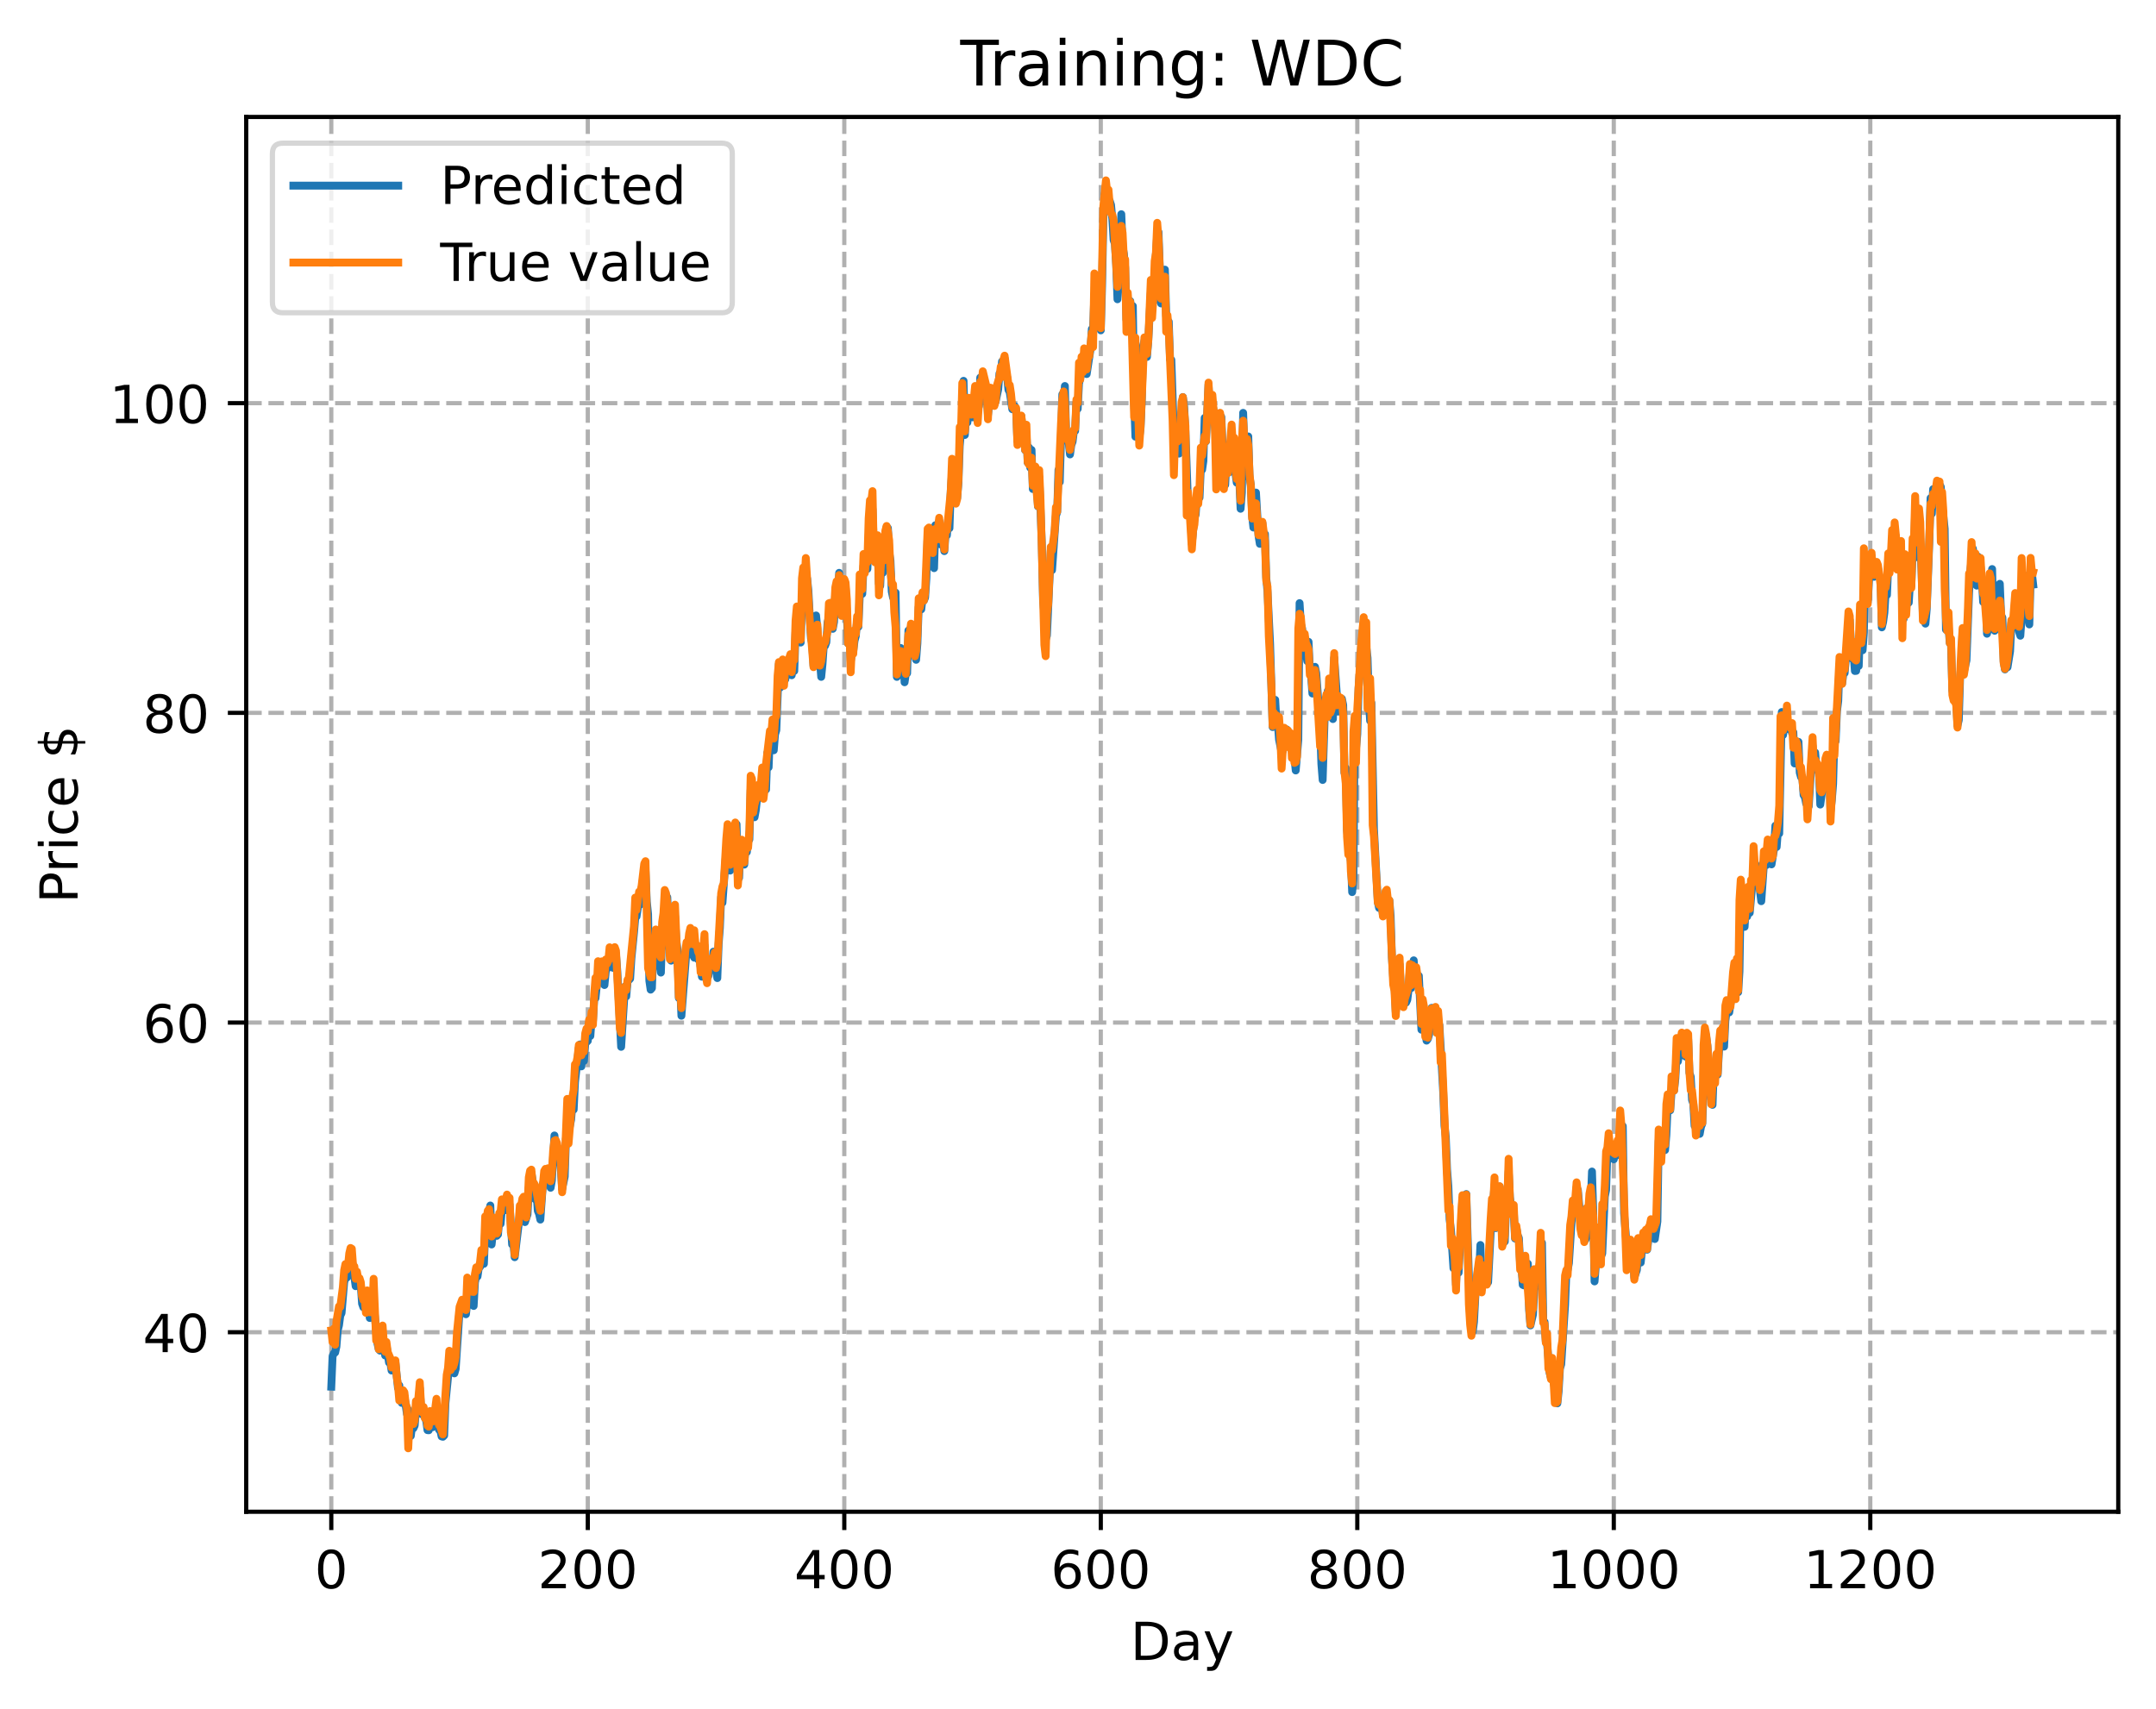 <?xml version="1.0" encoding="utf-8" standalone="no"?>
<!DOCTYPE svg PUBLIC "-//W3C//DTD SVG 1.1//EN"
  "http://www.w3.org/Graphics/SVG/1.1/DTD/svg11.dtd">
<!-- Created with matplotlib (https://matplotlib.org/) -->
<svg height="325.986pt" version="1.1" viewBox="0 0 411.286 325.986" width="411.286pt" xmlns="http://www.w3.org/2000/svg" xmlns:xlink="http://www.w3.org/1999/xlink">
 <defs>
  <style type="text/css">
*{stroke-linecap:butt;stroke-linejoin:round;}
  </style>
 </defs>
 <g id="figure_1">
  <g id="patch_1">
   <path d="M 0 325.986 
L 411.286 325.986 
L 411.286 0 
L 0 0 
z
" style="fill:#ffffff;"/>
  </g>
  <g id="axes_1">
   <g id="patch_2">
    <path d="M 46.966 288.43 
L 404.086 288.43 
L 404.086 22.318 
L 46.966 22.318 
z
" style="fill:#ffffff;"/>
   </g>
   <g id="matplotlib.axis_1">
    <g id="xtick_1">
     <g id="line2d_1">
      <path clip-path="url(#p68056859f7)" d="M 63.198 288.43 
L 63.198 22.318 
" style="fill:none;stroke:#b0b0b0;stroke-dasharray:2.96,1.28;stroke-dashoffset:0;stroke-width:0.8;"/>
     </g>
     <g id="line2d_2">
      <defs>
       <path d="M 0 0 
L 0 3.5 
" id="m04cb56b205" style="stroke:#000000;stroke-width:0.8;"/>
      </defs>
      <g>
       <use style="stroke:#000000;stroke-width:0.8;" x="63.198" xlink:href="#m04cb56b205" y="288.43"/>
      </g>
     </g>
     <g id="text_1">
      <!-- 0 -->
      <defs>
       <path d="M 31.781 66.406 
Q 24.172 66.406 20.328 58.906 
Q 16.5 51.422 16.5 36.375 
Q 16.5 21.391 20.328 13.891 
Q 24.172 6.391 31.781 6.391 
Q 39.453 6.391 43.281 13.891 
Q 47.125 21.391 47.125 36.375 
Q 47.125 51.422 43.281 58.906 
Q 39.453 66.406 31.781 66.406 
z
M 31.781 74.219 
Q 44.047 74.219 50.516 64.516 
Q 56.984 54.828 56.984 36.375 
Q 56.984 17.969 50.516 8.266 
Q 44.047 -1.422 31.781 -1.422 
Q 19.531 -1.422 13.062 8.266 
Q 6.594 17.969 6.594 36.375 
Q 6.594 54.828 13.062 64.516 
Q 19.531 74.219 31.781 74.219 
z
" id="DejaVuSans-48"/>
      </defs>
      <g transform="translate(60.017 303.029)scale(0.1 -0.1)">
       <use xlink:href="#DejaVuSans-48"/>
      </g>
     </g>
    </g>
    <g id="xtick_2">
     <g id="line2d_3">
      <path clip-path="url(#p68056859f7)" d="M 112.129 288.43 
L 112.129 22.318 
" style="fill:none;stroke:#b0b0b0;stroke-dasharray:2.96,1.28;stroke-dashoffset:0;stroke-width:0.8;"/>
     </g>
     <g id="line2d_4">
      <g>
       <use style="stroke:#000000;stroke-width:0.8;" x="112.129" xlink:href="#m04cb56b205" y="288.43"/>
      </g>
     </g>
     <g id="text_2">
      <!-- 200 -->
      <defs>
       <path d="M 19.188 8.297 
L 53.609 8.297 
L 53.609 0 
L 7.328 0 
L 7.328 8.297 
Q 12.938 14.109 22.625 23.891 
Q 32.328 33.688 34.812 36.531 
Q 39.547 41.844 41.422 45.531 
Q 43.312 49.219 43.312 52.781 
Q 43.312 58.594 39.234 62.25 
Q 35.156 65.922 28.609 65.922 
Q 23.969 65.922 18.812 64.312 
Q 13.672 62.703 7.812 59.422 
L 7.812 69.391 
Q 13.766 71.781 18.938 73 
Q 24.125 74.219 28.422 74.219 
Q 39.75 74.219 46.484 68.547 
Q 53.219 62.891 53.219 53.422 
Q 53.219 48.922 51.531 44.891 
Q 49.859 40.875 45.406 35.406 
Q 44.188 33.984 37.641 27.219 
Q 31.109 20.453 19.188 8.297 
z
" id="DejaVuSans-50"/>
      </defs>
      <g transform="translate(102.585 303.029)scale(0.1 -0.1)">
       <use xlink:href="#DejaVuSans-50"/>
       <use x="63.623" xlink:href="#DejaVuSans-48"/>
       <use x="127.246" xlink:href="#DejaVuSans-48"/>
      </g>
     </g>
    </g>
    <g id="xtick_3">
     <g id="line2d_5">
      <path clip-path="url(#p68056859f7)" d="M 161.06 288.43 
L 161.06 22.318 
" style="fill:none;stroke:#b0b0b0;stroke-dasharray:2.96,1.28;stroke-dashoffset:0;stroke-width:0.8;"/>
     </g>
     <g id="line2d_6">
      <g>
       <use style="stroke:#000000;stroke-width:0.8;" x="161.06" xlink:href="#m04cb56b205" y="288.43"/>
      </g>
     </g>
     <g id="text_3">
      <!-- 400 -->
      <defs>
       <path d="M 37.797 64.312 
L 12.891 25.391 
L 37.797 25.391 
z
M 35.203 72.906 
L 47.609 72.906 
L 47.609 25.391 
L 58.016 25.391 
L 58.016 17.188 
L 47.609 17.188 
L 47.609 0 
L 37.797 0 
L 37.797 17.188 
L 4.891 17.188 
L 4.891 26.703 
z
" id="DejaVuSans-52"/>
      </defs>
      <g transform="translate(151.516 303.029)scale(0.1 -0.1)">
       <use xlink:href="#DejaVuSans-52"/>
       <use x="63.623" xlink:href="#DejaVuSans-48"/>
       <use x="127.246" xlink:href="#DejaVuSans-48"/>
      </g>
     </g>
    </g>
    <g id="xtick_4">
     <g id="line2d_7">
      <path clip-path="url(#p68056859f7)" d="M 209.99 288.43 
L 209.99 22.318 
" style="fill:none;stroke:#b0b0b0;stroke-dasharray:2.96,1.28;stroke-dashoffset:0;stroke-width:0.8;"/>
     </g>
     <g id="line2d_8">
      <g>
       <use style="stroke:#000000;stroke-width:0.8;" x="209.99" xlink:href="#m04cb56b205" y="288.43"/>
      </g>
     </g>
     <g id="text_4">
      <!-- 600 -->
      <defs>
       <path d="M 33.016 40.375 
Q 26.375 40.375 22.484 35.828 
Q 18.609 31.297 18.609 23.391 
Q 18.609 15.531 22.484 10.953 
Q 26.375 6.391 33.016 6.391 
Q 39.656 6.391 43.531 10.953 
Q 47.406 15.531 47.406 23.391 
Q 47.406 31.297 43.531 35.828 
Q 39.656 40.375 33.016 40.375 
z
M 52.594 71.297 
L 52.594 62.312 
Q 48.875 64.062 45.094 64.984 
Q 41.312 65.922 37.594 65.922 
Q 27.828 65.922 22.672 59.328 
Q 17.531 52.734 16.797 39.406 
Q 19.672 43.656 24.016 45.922 
Q 28.375 48.188 33.594 48.188 
Q 44.578 48.188 50.953 41.516 
Q 57.328 34.859 57.328 23.391 
Q 57.328 12.156 50.688 5.359 
Q 44.047 -1.422 33.016 -1.422 
Q 20.359 -1.422 13.672 8.266 
Q 6.984 17.969 6.984 36.375 
Q 6.984 53.656 15.188 63.938 
Q 23.391 74.219 37.203 74.219 
Q 40.922 74.219 44.703 73.484 
Q 48.484 72.75 52.594 71.297 
z
" id="DejaVuSans-54"/>
      </defs>
      <g transform="translate(200.446 303.029)scale(0.1 -0.1)">
       <use xlink:href="#DejaVuSans-54"/>
       <use x="63.623" xlink:href="#DejaVuSans-48"/>
       <use x="127.246" xlink:href="#DejaVuSans-48"/>
      </g>
     </g>
    </g>
    <g id="xtick_5">
     <g id="line2d_9">
      <path clip-path="url(#p68056859f7)" d="M 258.921 288.43 
L 258.921 22.318 
" style="fill:none;stroke:#b0b0b0;stroke-dasharray:2.96,1.28;stroke-dashoffset:0;stroke-width:0.8;"/>
     </g>
     <g id="line2d_10">
      <g>
       <use style="stroke:#000000;stroke-width:0.8;" x="258.921" xlink:href="#m04cb56b205" y="288.43"/>
      </g>
     </g>
     <g id="text_5">
      <!-- 800 -->
      <defs>
       <path d="M 31.781 34.625 
Q 24.75 34.625 20.719 30.859 
Q 16.703 27.094 16.703 20.516 
Q 16.703 13.922 20.719 10.156 
Q 24.75 6.391 31.781 6.391 
Q 38.812 6.391 42.859 10.172 
Q 46.922 13.969 46.922 20.516 
Q 46.922 27.094 42.891 30.859 
Q 38.875 34.625 31.781 34.625 
z
M 21.922 38.812 
Q 15.578 40.375 12.031 44.719 
Q 8.5 49.078 8.5 55.328 
Q 8.5 64.062 14.719 69.141 
Q 20.953 74.219 31.781 74.219 
Q 42.672 74.219 48.875 69.141 
Q 55.078 64.062 55.078 55.328 
Q 55.078 49.078 51.531 44.719 
Q 48 40.375 41.703 38.812 
Q 48.828 37.156 52.797 32.312 
Q 56.781 27.484 56.781 20.516 
Q 56.781 9.906 50.312 4.234 
Q 43.844 -1.422 31.781 -1.422 
Q 19.734 -1.422 13.25 4.234 
Q 6.781 9.906 6.781 20.516 
Q 6.781 27.484 10.781 32.312 
Q 14.797 37.156 21.922 38.812 
z
M 18.312 54.391 
Q 18.312 48.734 21.844 45.562 
Q 25.391 42.391 31.781 42.391 
Q 38.141 42.391 41.719 45.562 
Q 45.312 48.734 45.312 54.391 
Q 45.312 60.062 41.719 63.234 
Q 38.141 66.406 31.781 66.406 
Q 25.391 66.406 21.844 63.234 
Q 18.312 60.062 18.312 54.391 
z
" id="DejaVuSans-56"/>
      </defs>
      <g transform="translate(249.377 303.029)scale(0.1 -0.1)">
       <use xlink:href="#DejaVuSans-56"/>
       <use x="63.623" xlink:href="#DejaVuSans-48"/>
       <use x="127.246" xlink:href="#DejaVuSans-48"/>
      </g>
     </g>
    </g>
    <g id="xtick_6">
     <g id="line2d_11">
      <path clip-path="url(#p68056859f7)" d="M 307.851 288.43 
L 307.851 22.318 
" style="fill:none;stroke:#b0b0b0;stroke-dasharray:2.96,1.28;stroke-dashoffset:0;stroke-width:0.8;"/>
     </g>
     <g id="line2d_12">
      <g>
       <use style="stroke:#000000;stroke-width:0.8;" x="307.851" xlink:href="#m04cb56b205" y="288.43"/>
      </g>
     </g>
     <g id="text_6">
      <!-- 1000 -->
      <defs>
       <path d="M 12.406 8.297 
L 28.516 8.297 
L 28.516 63.922 
L 10.984 60.406 
L 10.984 69.391 
L 28.422 72.906 
L 38.281 72.906 
L 38.281 8.297 
L 54.391 8.297 
L 54.391 0 
L 12.406 0 
z
" id="DejaVuSans-49"/>
      </defs>
      <g transform="translate(295.126 303.029)scale(0.1 -0.1)">
       <use xlink:href="#DejaVuSans-49"/>
       <use x="63.623" xlink:href="#DejaVuSans-48"/>
       <use x="127.246" xlink:href="#DejaVuSans-48"/>
       <use x="190.869" xlink:href="#DejaVuSans-48"/>
      </g>
     </g>
    </g>
    <g id="xtick_7">
     <g id="line2d_13">
      <path clip-path="url(#p68056859f7)" d="M 356.782 288.43 
L 356.782 22.318 
" style="fill:none;stroke:#b0b0b0;stroke-dasharray:2.96,1.28;stroke-dashoffset:0;stroke-width:0.8;"/>
     </g>
     <g id="line2d_14">
      <g>
       <use style="stroke:#000000;stroke-width:0.8;" x="356.782" xlink:href="#m04cb56b205" y="288.43"/>
      </g>
     </g>
     <g id="text_7">
      <!-- 1200 -->
      <g transform="translate(344.057 303.029)scale(0.1 -0.1)">
       <use xlink:href="#DejaVuSans-49"/>
       <use x="63.623" xlink:href="#DejaVuSans-50"/>
       <use x="127.246" xlink:href="#DejaVuSans-48"/>
       <use x="190.869" xlink:href="#DejaVuSans-48"/>
      </g>
     </g>
    </g>
    <g id="text_8">
     <!-- Day -->
     <defs>
      <path d="M 19.672 64.797 
L 19.672 8.109 
L 31.594 8.109 
Q 46.688 8.109 53.688 14.938 
Q 60.688 21.781 60.688 36.531 
Q 60.688 51.172 53.688 57.984 
Q 46.688 64.797 31.594 64.797 
z
M 9.812 72.906 
L 30.078 72.906 
Q 51.266 72.906 61.172 64.094 
Q 71.094 55.281 71.094 36.531 
Q 71.094 17.672 61.125 8.828 
Q 51.172 0 30.078 0 
L 9.812 0 
z
" id="DejaVuSans-68"/>
      <path d="M 34.281 27.484 
Q 23.391 27.484 19.188 25 
Q 14.984 22.516 14.984 16.5 
Q 14.984 11.719 18.141 8.906 
Q 21.297 6.109 26.703 6.109 
Q 34.188 6.109 38.703 11.406 
Q 43.219 16.703 43.219 25.484 
L 43.219 27.484 
z
M 52.203 31.203 
L 52.203 0 
L 43.219 0 
L 43.219 8.297 
Q 40.141 3.328 35.547 0.953 
Q 30.953 -1.422 24.312 -1.422 
Q 15.922 -1.422 10.953 3.297 
Q 6 8.016 6 15.922 
Q 6 25.141 12.172 29.828 
Q 18.359 34.516 30.609 34.516 
L 43.219 34.516 
L 43.219 35.406 
Q 43.219 41.609 39.141 45 
Q 35.062 48.391 27.688 48.391 
Q 23 48.391 18.547 47.266 
Q 14.109 46.141 10.016 43.891 
L 10.016 52.203 
Q 14.938 54.109 19.578 55.047 
Q 24.219 56 28.609 56 
Q 40.484 56 46.344 49.844 
Q 52.203 43.703 52.203 31.203 
z
" id="DejaVuSans-97"/>
      <path d="M 32.172 -5.078 
Q 28.375 -14.844 24.75 -17.812 
Q 21.141 -20.797 15.094 -20.797 
L 7.906 -20.797 
L 7.906 -13.281 
L 13.188 -13.281 
Q 16.891 -13.281 18.938 -11.516 
Q 21 -9.766 23.484 -3.219 
L 25.094 0.875 
L 2.984 54.688 
L 12.5 54.688 
L 29.594 11.922 
L 46.688 54.688 
L 56.203 54.688 
z
" id="DejaVuSans-121"/>
     </defs>
     <g transform="translate(215.652 316.707)scale(0.1 -0.1)">
      <use xlink:href="#DejaVuSans-68"/>
      <use x="77.002" xlink:href="#DejaVuSans-97"/>
      <use x="138.281" xlink:href="#DejaVuSans-121"/>
     </g>
    </g>
   </g>
   <g id="matplotlib.axis_2">
    <g id="ytick_1">
     <g id="line2d_15">
      <path clip-path="url(#p68056859f7)" d="M 46.966 254.178 
L 404.086 254.178 
" style="fill:none;stroke:#b0b0b0;stroke-dasharray:2.96,1.28;stroke-dashoffset:0;stroke-width:0.8;"/>
     </g>
     <g id="line2d_16">
      <defs>
       <path d="M 0 0 
L -3.5 0 
" id="m9a22a1b12e" style="stroke:#000000;stroke-width:0.8;"/>
      </defs>
      <g>
       <use style="stroke:#000000;stroke-width:0.8;" x="46.966" xlink:href="#m9a22a1b12e" y="254.178"/>
      </g>
     </g>
     <g id="text_9">
      <!-- 40 -->
      <g transform="translate(27.241 257.977)scale(0.1 -0.1)">
       <use xlink:href="#DejaVuSans-52"/>
       <use x="63.623" xlink:href="#DejaVuSans-48"/>
      </g>
     </g>
    </g>
    <g id="ytick_2">
     <g id="line2d_17">
      <path clip-path="url(#p68056859f7)" d="M 46.966 195.093 
L 404.086 195.093 
" style="fill:none;stroke:#b0b0b0;stroke-dasharray:2.96,1.28;stroke-dashoffset:0;stroke-width:0.8;"/>
     </g>
     <g id="line2d_18">
      <g>
       <use style="stroke:#000000;stroke-width:0.8;" x="46.966" xlink:href="#m9a22a1b12e" y="195.093"/>
      </g>
     </g>
     <g id="text_10">
      <!-- 60 -->
      <g transform="translate(27.241 198.893)scale(0.1 -0.1)">
       <use xlink:href="#DejaVuSans-54"/>
       <use x="63.623" xlink:href="#DejaVuSans-48"/>
      </g>
     </g>
    </g>
    <g id="ytick_3">
     <g id="line2d_19">
      <path clip-path="url(#p68056859f7)" d="M 46.966 136.009 
L 404.086 136.009 
" style="fill:none;stroke:#b0b0b0;stroke-dasharray:2.96,1.28;stroke-dashoffset:0;stroke-width:0.8;"/>
     </g>
     <g id="line2d_20">
      <g>
       <use style="stroke:#000000;stroke-width:0.8;" x="46.966" xlink:href="#m9a22a1b12e" y="136.009"/>
      </g>
     </g>
     <g id="text_11">
      <!-- 80 -->
      <g transform="translate(27.241 139.809)scale(0.1 -0.1)">
       <use xlink:href="#DejaVuSans-56"/>
       <use x="63.623" xlink:href="#DejaVuSans-48"/>
      </g>
     </g>
    </g>
    <g id="ytick_4">
     <g id="line2d_21">
      <path clip-path="url(#p68056859f7)" d="M 46.966 76.925 
L 404.086 76.925 
" style="fill:none;stroke:#b0b0b0;stroke-dasharray:2.96,1.28;stroke-dashoffset:0;stroke-width:0.8;"/>
     </g>
     <g id="line2d_22">
      <g>
       <use style="stroke:#000000;stroke-width:0.8;" x="46.966" xlink:href="#m9a22a1b12e" y="76.925"/>
      </g>
     </g>
     <g id="text_12">
      <!-- 100 -->
      <g transform="translate(20.878 80.724)scale(0.1 -0.1)">
       <use xlink:href="#DejaVuSans-49"/>
       <use x="63.623" xlink:href="#DejaVuSans-48"/>
       <use x="127.246" xlink:href="#DejaVuSans-48"/>
      </g>
     </g>
    </g>
    <g id="text_13">
     <!-- Price $ -->
     <defs>
      <path d="M 19.672 64.797 
L 19.672 37.406 
L 32.078 37.406 
Q 38.969 37.406 42.719 40.969 
Q 46.484 44.531 46.484 51.125 
Q 46.484 57.672 42.719 61.234 
Q 38.969 64.797 32.078 64.797 
z
M 9.812 72.906 
L 32.078 72.906 
Q 44.344 72.906 50.609 67.359 
Q 56.891 61.812 56.891 51.125 
Q 56.891 40.328 50.609 34.812 
Q 44.344 29.297 32.078 29.297 
L 19.672 29.297 
L 19.672 0 
L 9.812 0 
z
" id="DejaVuSans-80"/>
      <path d="M 41.109 46.297 
Q 39.594 47.172 37.812 47.578 
Q 36.031 48 33.891 48 
Q 26.266 48 22.188 43.047 
Q 18.109 38.094 18.109 28.812 
L 18.109 0 
L 9.078 0 
L 9.078 54.688 
L 18.109 54.688 
L 18.109 46.188 
Q 20.953 51.172 25.484 53.578 
Q 30.031 56 36.531 56 
Q 37.453 56 38.578 55.875 
Q 39.703 55.766 41.062 55.516 
z
" id="DejaVuSans-114"/>
      <path d="M 9.422 54.688 
L 18.406 54.688 
L 18.406 0 
L 9.422 0 
z
M 9.422 75.984 
L 18.406 75.984 
L 18.406 64.594 
L 9.422 64.594 
z
" id="DejaVuSans-105"/>
      <path d="M 48.781 52.594 
L 48.781 44.188 
Q 44.969 46.297 41.141 47.344 
Q 37.312 48.391 33.406 48.391 
Q 24.656 48.391 19.812 42.844 
Q 14.984 37.312 14.984 27.297 
Q 14.984 17.281 19.812 11.734 
Q 24.656 6.203 33.406 6.203 
Q 37.312 6.203 41.141 7.25 
Q 44.969 8.297 48.781 10.406 
L 48.781 2.094 
Q 45.016 0.344 40.984 -0.531 
Q 36.969 -1.422 32.422 -1.422 
Q 20.062 -1.422 12.781 6.344 
Q 5.516 14.109 5.516 27.297 
Q 5.516 40.672 12.859 48.328 
Q 20.219 56 33.016 56 
Q 37.156 56 41.109 55.141 
Q 45.062 54.297 48.781 52.594 
z
" id="DejaVuSans-99"/>
      <path d="M 56.203 29.594 
L 56.203 25.203 
L 14.891 25.203 
Q 15.484 15.922 20.484 11.062 
Q 25.484 6.203 34.422 6.203 
Q 39.594 6.203 44.453 7.469 
Q 49.312 8.734 54.109 11.281 
L 54.109 2.781 
Q 49.266 0.734 44.188 -0.344 
Q 39.109 -1.422 33.891 -1.422 
Q 20.797 -1.422 13.156 6.188 
Q 5.516 13.812 5.516 26.812 
Q 5.516 40.234 12.766 48.109 
Q 20.016 56 32.328 56 
Q 43.359 56 49.781 48.891 
Q 56.203 41.797 56.203 29.594 
z
M 47.219 32.234 
Q 47.125 39.594 43.094 43.984 
Q 39.062 48.391 32.422 48.391 
Q 24.906 48.391 20.391 44.141 
Q 15.875 39.891 15.188 32.172 
z
" id="DejaVuSans-101"/>
      <path id="DejaVuSans-32"/>
      <path d="M 33.797 -14.703 
L 28.906 -14.703 
L 28.859 0 
Q 23.734 0.094 18.609 1.188 
Q 13.484 2.297 8.297 4.5 
L 8.297 13.281 
Q 13.281 10.156 18.375 8.562 
Q 23.484 6.984 28.906 6.938 
L 28.906 29.203 
Q 18.109 30.953 13.203 35.156 
Q 8.297 39.359 8.297 46.688 
Q 8.297 54.641 13.625 59.219 
Q 18.953 63.812 28.906 64.5 
L 28.906 75.984 
L 33.797 75.984 
L 33.797 64.656 
Q 38.328 64.453 42.578 63.688 
Q 46.828 62.938 50.875 61.625 
L 50.875 53.078 
Q 46.828 55.125 42.547 56.25 
Q 38.281 57.375 33.797 57.562 
L 33.797 36.719 
Q 44.875 35.016 50.094 30.609 
Q 55.328 26.219 55.328 18.609 
Q 55.328 10.359 49.781 5.594 
Q 44.234 0.828 33.797 0.094 
z
M 28.906 37.594 
L 28.906 57.625 
Q 23.25 56.984 20.266 54.391 
Q 17.281 51.812 17.281 47.516 
Q 17.281 43.312 20.031 40.969 
Q 22.797 38.625 28.906 37.594 
z
M 33.797 28.219 
L 33.797 7.078 
Q 39.984 7.906 43.141 10.594 
Q 46.297 13.281 46.297 17.672 
Q 46.297 21.969 43.281 24.5 
Q 40.281 27.047 33.797 28.219 
z
" id="DejaVuSans-36"/>
     </defs>
     <g transform="translate(14.798 172.342)rotate(-90)scale(0.1 -0.1)">
      <use xlink:href="#DejaVuSans-80"/>
      <use x="58.553" xlink:href="#DejaVuSans-114"/>
      <use x="99.666" xlink:href="#DejaVuSans-105"/>
      <use x="127.449" xlink:href="#DejaVuSans-99"/>
      <use x="182.43" xlink:href="#DejaVuSans-101"/>
      <use x="243.953" xlink:href="#DejaVuSans-32"/>
      <use x="275.74" xlink:href="#DejaVuSans-36"/>
     </g>
    </g>
   </g>
   <g id="line2d_23">
    <path clip-path="url(#p68056859f7)" d="M 63.198 264.571 
L 63.443 258.749 
L 63.688 258.221 
L 63.932 258.056 
L 64.177 256.928 
L 64.422 253.821 
L 64.666 252.864 
L 64.911 251.021 
L 65.156 250.526 
L 65.645 244.771 
L 65.89 243.417 
L 66.134 243.792 
L 66.379 243.439 
L 66.623 240.28 
L 66.868 239.812 
L 67.113 240.133 
L 67.847 245.399 
L 68.091 245.045 
L 68.336 244.347 
L 68.581 245.316 
L 68.825 245.207 
L 69.07 248.734 
L 69.315 249.425 
L 69.559 248.265 
L 69.804 249.717 
L 70.049 247.292 
L 70.538 251.467 
L 70.783 249.052 
L 71.027 250.673 
L 71.272 248.636 
L 72.006 256.324 
L 72.251 257.419 
L 72.495 257.694 
L 72.74 255.077 
L 72.984 255.619 
L 73.229 255.866 
L 73.474 258.62 
L 73.718 256.635 
L 74.208 259.956 
L 74.452 259.937 
L 74.697 261.494 
L 74.942 260.878 
L 75.186 260.749 
L 75.431 259.978 
L 75.92 264.827 
L 76.165 264.312 
L 76.41 266.869 
L 76.654 267.668 
L 76.899 266.014 
L 77.144 266.395 
L 77.633 269.791 
L 77.878 268.976 
L 78.122 273.314 
L 78.367 273.973 
L 78.611 271.996 
L 78.856 272.522 
L 79.101 272.007 
L 79.345 269.255 
L 79.59 269.475 
L 79.835 268.557 
L 80.079 264.859 
L 80.324 268.753 
L 80.569 269.888 
L 80.813 269.417 
L 81.058 270.498 
L 81.303 271.053 
L 81.547 272.864 
L 81.792 272.89 
L 82.281 269.98 
L 82.526 272.298 
L 82.771 271.596 
L 83.26 268.071 
L 83.749 272.792 
L 83.994 272.906 
L 84.239 274.061 
L 84.483 274.13 
L 84.728 273.892 
L 84.972 267.74 
L 85.462 262.783 
L 85.706 260.143 
L 85.951 260.579 
L 86.196 261.7 
L 86.44 261.71 
L 86.685 262.031 
L 86.93 261.178 
L 87.664 250.062 
L 87.908 250.466 
L 88.153 250.371 
L 88.398 249.036 
L 88.642 249.326 
L 88.887 250.752 
L 89.132 248.622 
L 89.376 245.316 
L 89.866 246.712 
L 90.11 246.746 
L 90.355 249.173 
L 90.599 244.678 
L 90.844 243.494 
L 91.089 243.547 
L 91.333 241.886 
L 91.578 241.704 
L 91.823 240.161 
L 92.067 239.945 
L 92.312 241.131 
L 92.557 235.017 
L 92.801 235.15 
L 93.046 232.65 
L 93.535 230.002 
L 93.78 237.442 
L 94.025 235.307 
L 94.514 234.988 
L 94.759 235.796 
L 95.003 235.523 
L 95.248 232.467 
L 95.493 233.494 
L 95.737 230.634 
L 95.982 230.05 
L 96.227 230.937 
L 96.471 229.741 
L 96.716 229.296 
L 96.96 229.855 
L 97.205 229.832 
L 97.694 237.445 
L 97.939 237.17 
L 98.184 239.868 
L 99.162 231.776 
L 99.407 232.521 
L 99.896 228.823 
L 100.141 233.17 
L 100.63 231.709 
L 100.875 226.731 
L 101.364 223.728 
L 101.854 226.869 
L 102.098 228.813 
L 102.343 227.401 
L 102.587 231.013 
L 102.832 231.58 
L 103.077 232.693 
L 103.566 225.834 
L 103.811 225.284 
L 104.055 224.409 
L 104.3 225.606 
L 104.545 223.622 
L 104.789 223.389 
L 105.034 226.617 
L 105.279 225.207 
L 105.768 216.64 
L 106.013 219.534 
L 106.257 219.118 
L 106.502 221.523 
L 106.747 219.266 
L 107.236 226.849 
L 107.725 224.501 
L 107.97 217.239 
L 108.215 217.311 
L 108.948 213.618 
L 109.193 210.61 
L 109.438 211.702 
L 109.682 206.509 
L 110.416 199.97 
L 110.661 199.268 
L 110.906 203.461 
L 111.15 201.154 
L 111.395 202.426 
L 111.64 199.12 
L 111.884 197.872 
L 112.129 198.598 
L 112.374 195.097 
L 112.618 197.658 
L 112.863 194.291 
L 113.108 194.808 
L 113.352 190.605 
L 113.597 190.453 
L 114.086 185.765 
L 114.331 185.233 
L 114.575 186.495 
L 114.82 185.82 
L 115.065 186.196 
L 115.309 187.94 
L 115.554 185.388 
L 116.043 183.475 
L 116.288 183.586 
L 116.533 184.551 
L 116.777 183.736 
L 117.022 184.677 
L 117.267 182.307 
L 117.511 182.06 
L 117.756 185.273 
L 118.245 194.926 
L 118.49 199.732 
L 119.224 188.206 
L 119.469 190.114 
L 119.713 187.269 
L 120.203 186.736 
L 120.447 182.86 
L 120.936 177.987 
L 121.181 175.14 
L 121.426 174.862 
L 121.915 171.678 
L 122.16 172.575 
L 122.404 170.895 
L 122.649 167.777 
L 122.894 167.458 
L 123.138 166.18 
L 123.383 172.036 
L 123.628 174.391 
L 123.872 187.138 
L 124.117 188.819 
L 124.362 188.529 
L 124.606 182.084 
L 124.851 183.243 
L 125.096 177.532 
L 125.34 180.947 
L 125.585 181.836 
L 125.83 183.316 
L 126.074 185.566 
L 126.319 177.474 
L 126.808 172.781 
L 127.053 171.485 
L 127.297 171.185 
L 127.542 178.182 
L 127.787 181.886 
L 128.031 183.288 
L 128.276 181.563 
L 128.765 174.854 
L 129.01 179.519 
L 129.255 181.301 
L 129.499 190.416 
L 129.744 188.18 
L 129.989 193.801 
L 130.967 181.215 
L 131.212 181.771 
L 131.457 180.266 
L 131.701 177.936 
L 131.946 178.534 
L 132.191 182.256 
L 132.435 182.716 
L 132.68 180.213 
L 132.924 180.529 
L 133.169 183.05 
L 133.414 182.688 
L 133.903 186.353 
L 134.392 180.393 
L 134.637 185.539 
L 134.882 185.6 
L 135.126 186.238 
L 135.371 184.079 
L 135.616 183.1 
L 135.86 184.104 
L 136.105 181.57 
L 136.839 186.617 
L 137.084 180.153 
L 137.328 176.992 
L 137.573 171.163 
L 137.818 172.228 
L 138.551 162.196 
L 138.796 160.448 
L 139.041 160.032 
L 139.285 166.105 
L 139.53 165.025 
L 139.775 157.86 
L 140.019 159.454 
L 140.509 157.27 
L 140.753 167.436 
L 140.998 167.481 
L 141.243 161.081 
L 141.487 163.644 
L 141.732 162.176 
L 141.977 164.968 
L 142.221 161.504 
L 142.466 162.574 
L 142.711 160.506 
L 142.955 160.151 
L 143.2 150.753 
L 143.445 151.598 
L 143.934 155.93 
L 144.178 154.614 
L 144.423 152.307 
L 144.668 151.712 
L 144.912 152.132 
L 145.157 152.065 
L 145.402 148.299 
L 145.646 151.209 
L 145.891 150.531 
L 146.136 150.636 
L 146.38 143.62 
L 146.625 146.401 
L 146.87 140.147 
L 147.114 140.728 
L 147.359 140.024 
L 147.604 143.152 
L 147.848 140.107 
L 148.093 139.322 
L 148.582 126.713 
L 148.827 131.181 
L 149.072 130.956 
L 149.316 128.536 
L 149.561 128.504 
L 149.806 129.626 
L 150.05 127.969 
L 150.295 128.438 
L 150.539 126.314 
L 150.784 125.652 
L 151.029 128.835 
L 151.273 127.274 
L 151.518 128.015 
L 151.763 120.65 
L 152.007 117.653 
L 152.252 121.557 
L 152.497 120.116 
L 152.741 122.594 
L 152.986 114.438 
L 153.231 110.986 
L 153.475 110.493 
L 153.72 111.518 
L 153.965 110.364 
L 154.209 112.685 
L 154.699 121.762 
L 154.943 122.809 
L 155.188 127.026 
L 155.433 125.011 
L 155.677 117.428 
L 155.922 119.972 
L 156.166 126.048 
L 156.411 126.069 
L 156.656 129.145 
L 156.9 126.73 
L 157.145 123.154 
L 157.39 123.211 
L 157.634 122.545 
L 157.879 118.702 
L 158.368 117.027 
L 158.613 117.123 
L 158.858 119.977 
L 159.102 118.666 
L 159.347 113.48 
L 159.592 111.536 
L 159.836 113.614 
L 160.081 109.296 
L 160.57 116.46 
L 160.815 114.5 
L 161.06 110.733 
L 161.304 112.158 
L 161.794 122.793 
L 162.038 120.71 
L 162.283 126.133 
L 162.527 124.713 
L 162.772 124.237 
L 163.017 122.242 
L 163.261 121.335 
L 163.506 118.289 
L 163.751 119.596 
L 163.995 113.926 
L 164.24 111.064 
L 164.485 113.309 
L 164.729 107.977 
L 164.974 108.57 
L 165.219 107.94 
L 165.463 108.549 
L 165.953 97.097 
L 166.197 95.603 
L 166.442 97.188 
L 166.687 104.156 
L 166.931 107.137 
L 167.176 104.195 
L 167.421 104.35 
L 167.665 111.355 
L 167.91 111.777 
L 168.154 106.057 
L 168.399 109.303 
L 169.133 100.54 
L 169.378 100.76 
L 169.622 105.365 
L 169.867 106.928 
L 170.112 112.851 
L 170.356 114.008 
L 170.601 114.253 
L 170.846 113.064 
L 171.09 129.148 
L 171.335 125.58 
L 171.58 125.169 
L 171.824 123.634 
L 172.069 126.544 
L 172.314 125.03 
L 172.558 130.173 
L 172.803 128.446 
L 173.048 128.451 
L 173.292 120.292 
L 173.537 121.056 
L 173.782 119.588 
L 174.026 121.201 
L 174.271 124.823 
L 174.515 125.066 
L 174.76 125.891 
L 175.005 122.775 
L 175.249 115.848 
L 175.739 116.27 
L 175.983 114.141 
L 176.228 114.595 
L 176.473 114.023 
L 176.717 110.342 
L 176.962 102.284 
L 177.207 101.712 
L 177.451 102.855 
L 177.696 105.482 
L 177.941 105.775 
L 178.185 108.402 
L 178.43 100.211 
L 178.675 103.013 
L 179.164 99.43 
L 179.409 103.865 
L 179.653 102.844 
L 179.898 103.048 
L 180.142 105.151 
L 180.387 101.729 
L 180.632 102.14 
L 180.876 99.21 
L 181.121 100.783 
L 181.366 93.672 
L 181.61 90.218 
L 181.855 88.522 
L 182.344 94.924 
L 182.589 95.002 
L 182.834 92.109 
L 183.078 85.093 
L 183.323 82.374 
L 183.568 81.327 
L 183.812 72.662 
L 184.057 82.994 
L 184.302 79.298 
L 184.546 80.603 
L 184.791 77.15 
L 185.036 78.555 
L 185.28 78.639 
L 185.525 79.629 
L 185.77 76.038 
L 186.014 76.127 
L 186.259 73.765 
L 186.503 78.108 
L 186.748 77.507 
L 186.993 72.048 
L 187.237 73.178 
L 187.482 72.524 
L 187.727 72.816 
L 188.216 74.794 
L 188.461 79.176 
L 188.705 77.149 
L 188.95 77.279 
L 189.439 75.038 
L 189.684 77.176 
L 189.929 76.613 
L 190.418 74.294 
L 190.663 71.256 
L 190.907 71.646 
L 191.152 68.959 
L 191.397 71.387 
L 191.641 68.424 
L 191.886 71.244 
L 192.13 72.023 
L 192.375 74.388 
L 192.62 74.834 
L 193.109 78.077 
L 193.354 77.97 
L 193.598 77.495 
L 193.843 78.232 
L 194.088 84.135 
L 194.332 82.919 
L 194.577 84.357 
L 194.822 79.374 
L 195.066 81.973 
L 195.311 82.862 
L 195.556 85.891 
L 195.8 82.566 
L 196.045 88.254 
L 196.29 85.38 
L 196.534 89.233 
L 196.779 85.84 
L 197.024 93.304 
L 197.513 90.482 
L 197.758 92.238 
L 198.002 96.618 
L 198.247 91.08 
L 198.736 103.562 
L 198.981 114.437 
L 199.225 117.159 
L 199.47 122.02 
L 199.715 121.258 
L 200.449 105.055 
L 200.693 108.78 
L 201.183 101.825 
L 201.427 98.437 
L 201.672 97.701 
L 201.917 89.652 
L 202.161 91.978 
L 202.651 75.242 
L 202.895 77.41 
L 203.14 73.647 
L 203.385 83.309 
L 203.629 83.439 
L 203.874 84.502 
L 204.118 86.702 
L 204.363 84.927 
L 204.608 84.283 
L 204.852 82.278 
L 205.097 82.215 
L 205.342 76.81 
L 205.586 78.002 
L 205.831 73.178 
L 206.076 72.166 
L 206.32 69.536 
L 206.565 69.168 
L 206.81 67.504 
L 207.054 68.124 
L 207.299 71.365 
L 208.033 66.626 
L 208.278 62.771 
L 208.522 62.991 
L 208.767 56.181 
L 209.012 55.841 
L 209.256 53.02 
L 209.501 60.286 
L 209.746 60.778 
L 209.99 63.018 
L 210.235 54.531 
L 210.479 41.873 
L 210.724 37.101 
L 210.969 36.02 
L 211.213 38.336 
L 211.458 38.546 
L 211.703 38.351 
L 211.947 39.115 
L 212.192 41.766 
L 212.437 45.802 
L 212.681 46.484 
L 212.926 50.466 
L 213.171 57.096 
L 213.415 53.065 
L 213.905 40.868 
L 214.149 47.041 
L 214.394 48.421 
L 214.639 51.077 
L 214.883 60.986 
L 215.128 58.218 
L 215.373 57.505 
L 215.617 57.443 
L 215.862 61.057 
L 216.106 58.389 
L 216.351 76.436 
L 216.596 83.317 
L 216.84 72.796 
L 217.085 72.804 
L 217.33 83.477 
L 217.574 81.693 
L 217.819 76.085 
L 218.064 65.939 
L 218.308 65.058 
L 218.553 65.342 
L 218.798 68.104 
L 219.042 65.14 
L 219.532 55.912 
L 219.776 53.877 
L 220.021 57.592 
L 220.51 48.623 
L 220.755 44.762 
L 221 44.283 
L 221.489 57.897 
L 221.734 54.559 
L 221.978 55.971 
L 222.223 51.446 
L 222.467 60.198 
L 222.712 61.891 
L 222.957 61.384 
L 223.201 68.577 
L 223.446 68.659 
L 223.935 82.747 
L 224.18 83.15 
L 224.425 85.946 
L 224.669 81.898 
L 224.914 86.545 
L 225.648 75.757 
L 225.893 77.585 
L 226.137 82.346 
L 226.627 95.896 
L 226.871 98.018 
L 227.116 97.669 
L 227.361 103.715 
L 227.85 98.813 
L 228.094 98.163 
L 228.339 94.565 
L 228.584 94.924 
L 228.828 94.946 
L 229.073 89.225 
L 229.318 89.622 
L 229.562 87.955 
L 229.807 79.726 
L 230.052 84.222 
L 230.541 73.384 
L 230.786 78.429 
L 231.03 76.7 
L 231.275 77.003 
L 231.52 78.344 
L 232.009 84.228 
L 232.254 91.449 
L 232.743 80.305 
L 232.988 79.562 
L 233.477 91.607 
L 233.722 92.507 
L 233.966 87.651 
L 234.455 90.119 
L 234.7 89.137 
L 234.945 82.471 
L 235.189 84.617 
L 235.434 84.068 
L 235.679 90.256 
L 235.923 92.089 
L 236.168 91.266 
L 236.413 91.619 
L 236.657 97.07 
L 236.902 93.959 
L 237.147 78.769 
L 237.391 85.627 
L 237.881 86.935 
L 238.125 83.271 
L 238.37 91.009 
L 238.615 92.514 
L 238.859 98.418 
L 239.104 100.649 
L 239.349 96.297 
L 239.593 93.979 
L 240.082 102.238 
L 240.327 103.762 
L 240.572 100.383 
L 240.816 99.774 
L 241.061 103.648 
L 241.306 101.897 
L 241.55 110.172 
L 241.795 112.894 
L 242.284 122.782 
L 242.774 138.72 
L 243.018 137.176 
L 243.263 133.529 
L 243.508 137.887 
L 243.752 137.866 
L 243.997 141.112 
L 244.486 143.557 
L 244.731 143.238 
L 245.22 139.959 
L 245.465 139.183 
L 245.709 139.569 
L 245.954 141.119 
L 246.199 140.314 
L 246.443 141.26 
L 246.688 143.504 
L 246.933 144.546 
L 247.177 147.001 
L 247.667 141.181 
L 247.911 115.069 
L 248.156 119.056 
L 248.401 119.915 
L 248.645 124.165 
L 248.89 123.015 
L 249.379 126.138 
L 249.624 122.455 
L 249.869 127.752 
L 250.113 129.028 
L 250.358 132.319 
L 250.847 127.227 
L 251.092 128.431 
L 251.826 138.378 
L 252.07 145.747 
L 252.315 148.815 
L 252.804 133.466 
L 253.049 133.918 
L 253.294 131.809 
L 253.538 136.173 
L 253.783 133.072 
L 254.028 132.107 
L 254.272 137.19 
L 254.517 125.514 
L 255.251 135.772 
L 255.496 134.897 
L 255.74 134.55 
L 255.985 133.324 
L 256.23 134.512 
L 256.474 147.444 
L 256.719 146.55 
L 256.964 158.355 
L 257.453 162.665 
L 257.697 164.328 
L 257.942 170.208 
L 258.187 167.656 
L 258.431 137.159 
L 258.676 142.85 
L 258.921 140.08 
L 259.165 131.258 
L 259.41 128.353 
L 259.655 123.414 
L 260.144 119.058 
L 260.389 122.037 
L 260.633 123.407 
L 260.878 125.527 
L 261.123 133.566 
L 261.367 137.518 
L 261.612 134.104 
L 262.101 158.187 
L 262.835 172.093 
L 263.08 173.233 
L 263.325 172.94 
L 263.569 171.986 
L 263.814 174.636 
L 264.303 171.04 
L 264.548 171.019 
L 264.792 172.012 
L 265.037 171.801 
L 265.282 174.764 
L 265.526 182.705 
L 265.771 186.378 
L 266.016 187.642 
L 266.26 193.105 
L 266.75 188.559 
L 266.994 184.001 
L 267.239 188.8 
L 267.484 189.575 
L 267.728 190.757 
L 267.973 190.546 
L 268.218 191.298 
L 268.462 190.768 
L 268.707 188.801 
L 268.952 184.967 
L 269.196 188.534 
L 269.685 183.223 
L 269.93 186.595 
L 270.175 185.242 
L 270.419 187.436 
L 270.664 186.18 
L 271.153 196.459 
L 271.398 192.712 
L 271.643 192.493 
L 271.887 196.539 
L 272.132 198.548 
L 272.377 198.239 
L 272.621 197.371 
L 273.111 192.289 
L 273.355 195.141 
L 273.6 192.945 
L 273.845 192.694 
L 274.089 195.3 
L 274.334 195.327 
L 274.579 195.556 
L 275.313 208.361 
L 275.557 214.769 
L 275.802 216.934 
L 276.046 223.161 
L 276.291 226.298 
L 276.536 232.66 
L 276.78 234.61 
L 277.27 241.977 
L 277.514 239.777 
L 277.759 245.15 
L 278.004 239.654 
L 278.248 242.826 
L 278.982 228.631 
L 279.227 233.272 
L 279.716 227.819 
L 280.45 251.318 
L 280.94 254.1 
L 281.184 252.205 
L 281.429 247.52 
L 281.918 242.316 
L 282.163 243.035 
L 282.407 237.537 
L 282.652 245.977 
L 282.897 244.077 
L 283.141 244.067 
L 283.386 243.167 
L 283.631 243.04 
L 283.875 244.643 
L 284.365 235.085 
L 284.609 230.726 
L 284.854 229.46 
L 285.099 226.12 
L 285.343 234.318 
L 285.588 232.376 
L 285.833 231.955 
L 286.077 226.387 
L 286.322 230.431 
L 286.567 236.476 
L 286.811 236.575 
L 287.056 236.886 
L 287.301 230.432 
L 287.545 228.599 
L 287.79 223.497 
L 288.034 228.398 
L 288.279 230.532 
L 288.524 231.083 
L 288.768 231.075 
L 289.013 236.299 
L 289.258 234.228 
L 289.502 235.685 
L 289.747 236.199 
L 289.992 241.36 
L 290.236 241.526 
L 290.481 245.141 
L 290.726 245.246 
L 290.97 242.296 
L 291.215 242.88 
L 291.46 241.105 
L 291.704 249.992 
L 291.949 252.885 
L 292.438 250.794 
L 292.683 246.219 
L 293.172 243.672 
L 293.417 244.372 
L 294.151 237.139 
L 294.395 251.932 
L 294.64 252.215 
L 294.885 255.954 
L 295.129 256.44 
L 295.619 261.96 
L 295.863 262.891 
L 296.108 261.047 
L 296.353 263.628 
L 296.597 264.758 
L 296.842 267.585 
L 297.087 267.754 
L 297.331 265.397 
L 297.576 261.113 
L 297.821 260.302 
L 298.555 249.004 
L 298.799 242.96 
L 299.044 242.304 
L 299.289 241.004 
L 299.778 233.346 
L 300.022 230.685 
L 300.267 231.415 
L 300.512 231.083 
L 300.756 226.554 
L 301.001 227.041 
L 301.735 235.332 
L 301.98 235.841 
L 302.224 236.066 
L 302.469 236.47 
L 302.714 235.559 
L 303.203 229.231 
L 303.448 229.747 
L 303.692 223.521 
L 303.937 231.455 
L 304.182 244.489 
L 304.916 235.249 
L 305.16 236.076 
L 305.405 239.718 
L 305.649 239.165 
L 306.139 228.282 
L 306.383 227.032 
L 306.628 219.739 
L 307.117 218.971 
L 307.362 219.633 
L 307.607 219.28 
L 307.851 221.201 
L 308.096 220.026 
L 308.341 220.485 
L 308.585 218.96 
L 308.83 219.092 
L 309.075 215.192 
L 309.319 215.237 
L 309.564 214.854 
L 309.809 231.465 
L 310.543 240.524 
L 310.787 241.753 
L 311.032 239.598 
L 311.277 239.018 
L 311.521 239.104 
L 311.766 243.708 
L 312.255 242.308 
L 312.5 238.56 
L 312.744 238.136 
L 312.989 240.894 
L 313.478 236.155 
L 313.723 237.236 
L 313.968 236.155 
L 314.212 238.436 
L 314.702 234.664 
L 314.946 234.168 
L 315.191 233.972 
L 315.68 236.395 
L 316.17 233.041 
L 316.414 217.69 
L 316.659 216.278 
L 316.904 220.183 
L 317.393 218.865 
L 317.637 219.423 
L 317.882 216.528 
L 318.127 211.096 
L 318.371 211.207 
L 318.616 211.852 
L 318.861 208.427 
L 319.105 207.917 
L 319.35 208.058 
L 319.595 205.769 
L 319.839 201.125 
L 320.084 202.52 
L 320.329 201.014 
L 320.573 200.561 
L 320.818 198.763 
L 321.063 199.292 
L 321.307 198.538 
L 321.552 201.586 
L 322.041 198.306 
L 322.286 204.702 
L 322.531 205.438 
L 322.775 209.862 
L 323.02 210.558 
L 323.265 214.805 
L 323.509 213.371 
L 323.754 215.511 
L 323.998 214.378 
L 324.243 216.335 
L 324.488 214.98 
L 324.732 214.397 
L 324.977 207.961 
L 325.222 197.522 
L 325.466 197.667 
L 325.711 199.489 
L 326.445 209.633 
L 326.69 210.8 
L 326.934 203.972 
L 327.179 204.958 
L 327.668 205.034 
L 327.913 200.606 
L 328.158 198.227 
L 328.402 197.372 
L 328.647 197.779 
L 328.892 199.69 
L 329.136 194.78 
L 329.381 192.896 
L 329.625 192.579 
L 329.87 193.161 
L 330.359 190.028 
L 330.849 185.142 
L 331.093 189.575 
L 331.338 186.273 
L 331.583 189.302 
L 331.827 185.354 
L 332.072 169.816 
L 332.317 171.818 
L 332.561 172.48 
L 332.806 176.839 
L 333.051 172.985 
L 333.295 174.862 
L 333.54 172.974 
L 333.785 174.165 
L 334.274 168.758 
L 334.519 168.655 
L 334.763 164.658 
L 335.008 165.138 
L 335.252 165.993 
L 335.986 171.944 
L 336.476 165.021 
L 336.72 164.365 
L 336.965 165.051 
L 337.21 161.271 
L 337.454 163.693 
L 337.699 161.937 
L 337.944 164.92 
L 338.433 161.935 
L 338.678 157.541 
L 338.922 161.602 
L 339.167 158.364 
L 339.412 159.023 
L 339.901 135.848 
L 340.146 140.234 
L 340.39 138.136 
L 340.635 139.182 
L 340.88 138.661 
L 341.124 139.073 
L 341.613 139.031 
L 341.858 139.875 
L 342.103 139.702 
L 342.347 145.668 
L 342.592 142.791 
L 342.837 144.495 
L 343.081 141.541 
L 343.326 147.416 
L 343.571 148.272 
L 343.815 148.235 
L 344.06 151.694 
L 344.305 152.057 
L 344.549 153.324 
L 344.794 152.65 
L 345.039 153.836 
L 345.773 142.342 
L 346.017 146.865 
L 346.262 143.573 
L 346.507 146.56 
L 346.751 146.528 
L 346.996 147.249 
L 347.24 153.505 
L 347.73 149.96 
L 347.974 150.378 
L 348.464 145.514 
L 348.708 145.767 
L 348.953 146.987 
L 349.198 154.809 
L 349.442 152.703 
L 349.687 149.595 
L 349.932 140.886 
L 350.176 141.392 
L 350.421 135.728 
L 350.666 133.744 
L 350.91 126.89 
L 351.4 130.423 
L 351.644 128.57 
L 351.889 128.414 
L 352.378 122.762 
L 352.623 122.789 
L 352.868 118.33 
L 353.112 123.251 
L 353.357 125.69 
L 353.601 124.792 
L 353.846 128.02 
L 354.091 127.998 
L 354.335 124.29 
L 354.58 127.066 
L 354.825 119.883 
L 355.069 116.963 
L 355.314 124.064 
L 355.559 120.68 
L 355.803 109.51 
L 356.048 114.279 
L 356.293 114.908 
L 356.537 110.749 
L 356.782 109.626 
L 357.027 106.104 
L 357.271 107.471 
L 357.516 110.046 
L 357.761 108.801 
L 358.005 108.899 
L 358.25 108.445 
L 358.495 110.142 
L 358.739 110.369 
L 358.984 119.696 
L 359.228 118.673 
L 359.473 116.886 
L 359.718 112.861 
L 359.962 113.526 
L 360.207 107.827 
L 360.452 108.662 
L 360.696 107.444 
L 360.941 103.414 
L 361.186 105.875 
L 361.43 102.606 
L 361.675 102.328 
L 361.92 107.634 
L 362.164 107.017 
L 362.409 106.804 
L 362.654 104.746 
L 362.898 116.973 
L 363.143 118.079 
L 363.388 107.774 
L 363.632 112.861 
L 363.877 115.19 
L 364.122 114.979 
L 364.366 111.009 
L 364.611 111.727 
L 364.856 105.206 
L 365.1 106.541 
L 365.345 97.646 
L 365.589 98.469 
L 365.834 102.117 
L 366.079 97.883 
L 366.568 109.081 
L 366.813 117.507 
L 367.057 117.02 
L 367.302 118.987 
L 367.547 116.252 
L 368.036 103.478 
L 368.281 95.04 
L 368.525 98.002 
L 368.77 93.328 
L 369.015 93.507 
L 369.259 94.228 
L 369.504 94.109 
L 369.749 92.255 
L 369.993 92.445 
L 370.238 92.895 
L 370.483 97.796 
L 370.727 98.482 
L 370.972 100.905 
L 371.216 120.122 
L 371.706 119.727 
L 371.95 122.689 
L 372.195 123.089 
L 372.44 131.673 
L 372.684 132.895 
L 372.929 132.316 
L 373.174 133.615 
L 373.418 138.405 
L 373.663 137.382 
L 373.908 129.409 
L 374.152 126.472 
L 374.397 120.315 
L 374.642 128.082 
L 375.131 125.994 
L 375.62 113.215 
L 375.865 108.898 
L 376.354 104.669 
L 376.599 107.21 
L 376.844 107.767 
L 377.088 111.734 
L 377.333 106.206 
L 377.577 108.557 
L 377.822 108.121 
L 378.067 110.607 
L 378.311 114.852 
L 378.556 114.231 
L 378.801 111.154 
L 379.045 120.912 
L 379.29 119.882 
L 379.535 112.478 
L 380.024 108.569 
L 380.269 119.192 
L 380.513 120.349 
L 380.758 117.996 
L 381.003 118.581 
L 381.247 117.325 
L 381.492 111.386 
L 381.737 117.394 
L 381.981 117.827 
L 382.226 126.24 
L 382.471 127.721 
L 382.715 124.984 
L 382.96 127.304 
L 383.449 124.256 
L 383.694 118.885 
L 383.938 119.67 
L 384.183 119.713 
L 384.428 114.078 
L 385.162 120.528 
L 385.406 121.294 
L 385.651 117.795 
L 385.896 111.308 
L 386.14 112.485 
L 386.385 115.164 
L 386.63 109.885 
L 386.874 117.088 
L 387.119 119.141 
L 387.364 110.56 
L 387.608 109.385 
L 387.853 111.532 
L 387.853 111.532 
" style="fill:none;stroke:#1f77b4;stroke-linecap:square;stroke-width:1.5;"/>
   </g>
   <g id="line2d_24">
    <path clip-path="url(#p68056859f7)" d="M 63.198 253.853 
L 63.443 256.068 
L 63.688 253.498 
L 63.932 256.57 
L 64.177 252.139 
L 64.666 249.244 
L 64.911 249.362 
L 65.4 245.61 
L 65.645 242.39 
L 65.89 241.179 
L 66.134 242.243 
L 66.379 241.593 
L 66.623 239.141 
L 66.868 238.107 
L 67.113 238.254 
L 67.357 241.534 
L 67.602 241.622 
L 67.847 243.986 
L 68.091 242.627 
L 68.336 244.015 
L 68.581 243.867 
L 68.825 244.635 
L 69.07 247.294 
L 69.315 248.033 
L 69.559 247.737 
L 69.804 250.485 
L 70.049 246.201 
L 70.293 249.333 
L 70.538 250.367 
L 70.783 248.121 
L 71.027 250.426 
L 71.272 243.986 
L 71.761 255.773 
L 72.006 255.359 
L 72.251 257.427 
L 72.495 255.861 
L 72.74 255.064 
L 72.984 252.907 
L 73.229 256.246 
L 73.474 257.9 
L 73.718 256.039 
L 73.963 257.959 
L 74.452 259.111 
L 74.697 260.913 
L 74.942 259.672 
L 75.186 260.352 
L 75.431 259.554 
L 75.676 262.656 
L 75.92 264.251 
L 76.165 267.206 
L 76.41 265.994 
L 76.654 266.172 
L 76.899 265.256 
L 77.144 265.64 
L 77.388 267.767 
L 77.633 268.505 
L 77.878 276.334 
L 78.122 271.046 
L 78.367 271.755 
L 78.611 270.928 
L 78.856 271.696 
L 79.101 271.017 
L 79.345 267.324 
L 79.59 269.096 
L 80.079 263.72 
L 80.324 268.033 
L 80.569 269.51 
L 80.813 268.446 
L 81.058 270.603 
L 81.303 269.51 
L 81.547 271.991 
L 81.792 272.198 
L 82.037 269.214 
L 82.281 269.274 
L 82.526 271.223 
L 83.015 268.801 
L 83.26 266.881 
L 83.505 270.573 
L 83.749 271.903 
L 83.994 272.198 
L 84.483 273.675 
L 85.217 262.302 
L 85.462 261.031 
L 85.706 257.723 
L 85.951 261.415 
L 86.196 260.884 
L 86.44 260.795 
L 86.685 260.056 
L 86.93 258.816 
L 87.174 254.178 
L 87.664 249.333 
L 88.153 247.974 
L 88.398 248.21 
L 88.642 248.89 
L 88.887 249.953 
L 89.132 243.749 
L 89.376 244.695 
L 89.621 244.901 
L 89.866 246.438 
L 90.355 246.497 
L 90.599 243.07 
L 90.844 241.799 
L 91.089 242.42 
L 91.333 241.888 
L 91.578 240.765 
L 91.823 238.491 
L 92.067 238.55 
L 92.312 239.052 
L 92.557 232.08 
L 92.801 232.76 
L 93.046 231.017 
L 93.291 230.692 
L 93.535 232.346 
L 93.78 235.921 
L 94.025 235.566 
L 94.269 232.316 
L 94.514 234.621 
L 94.759 235.359 
L 95.003 234.828 
L 95.248 231.43 
L 95.493 231.253 
L 95.737 228.83 
L 96.227 229.48 
L 96.471 228.89 
L 96.716 227.915 
L 96.96 228.801 
L 97.205 228.535 
L 97.45 235.152 
L 97.694 236.186 
L 97.939 235.891 
L 98.184 239.436 
L 98.673 233.764 
L 98.918 233.498 
L 99.162 230.012 
L 99.407 230.101 
L 99.652 228.683 
L 99.896 228.328 
L 100.141 231.814 
L 100.386 232.287 
L 100.63 230.101 
L 100.875 224.636 
L 101.12 223.365 
L 101.364 223.158 
L 101.609 225.758 
L 101.854 225.729 
L 102.098 226.172 
L 102.832 229.953 
L 103.077 231.017 
L 103.811 223.424 
L 104.055 223.011 
L 104.3 223.897 
L 104.545 222.893 
L 105.034 225.374 
L 105.279 223.69 
L 105.523 219.466 
L 105.768 217.634 
L 106.013 217.516 
L 106.257 218.077 
L 106.502 219.672 
L 106.747 219.643 
L 106.991 221.74 
L 107.236 227.472 
L 107.725 221.829 
L 108.215 209.658 
L 108.459 218.195 
L 109.193 209.274 
L 109.438 207.944 
L 109.682 203.07 
L 109.927 202.893 
L 110.172 201.652 
L 110.416 199.377 
L 110.661 201.002 
L 110.906 201.356 
L 111.15 200.086 
L 111.395 200.647 
L 111.64 197.161 
L 111.884 196.246 
L 112.129 196.777 
L 112.374 194.562 
L 112.618 195.418 
L 112.863 193.055 
L 113.108 195.537 
L 113.352 189.687 
L 113.597 186.556 
L 113.842 188.21 
L 114.086 183.395 
L 114.331 185.315 
L 114.575 186.172 
L 114.82 183.424 
L 115.065 186.231 
L 115.309 186.231 
L 115.554 183.07 
L 115.799 183.867 
L 116.043 183.336 
L 116.288 180.736 
L 116.533 182.833 
L 116.777 181.859 
L 117.022 181.711 
L 117.267 180.706 
L 117.511 181.386 
L 118.245 196.246 
L 118.49 197.073 
L 118.979 189.51 
L 119.224 188.24 
L 119.469 188.919 
L 119.713 186.94 
L 119.958 186.556 
L 120.936 176.689 
L 121.181 171.253 
L 121.426 173.646 
L 121.915 170.13 
L 122.16 170.189 
L 122.404 168.949 
L 122.894 164.783 
L 123.138 164.311 
L 123.628 184.754 
L 124.117 186.467 
L 124.362 186.467 
L 124.606 179.2 
L 124.851 179.584 
L 125.096 177.339 
L 125.585 181.652 
L 126.074 182.686 
L 126.319 175.921 
L 126.563 174.207 
L 126.808 169.805 
L 127.053 170.426 
L 127.297 172.435 
L 127.787 183.011 
L 128.031 182.568 
L 128.276 180.766 
L 128.765 172.612 
L 129.499 190.219 
L 129.744 189.126 
L 129.989 192.346 
L 130.233 187.176 
L 130.478 185.138 
L 130.723 181.504 
L 130.967 179.761 
L 131.212 180.322 
L 131.457 178.107 
L 131.701 177.043 
L 132.191 180.145 
L 132.435 177.486 
L 132.68 180.352 
L 132.924 180.322 
L 133.169 181.593 
L 133.414 182.124 
L 133.658 185.522 
L 133.903 184.576 
L 134.392 178.225 
L 134.637 186.113 
L 134.882 187.59 
L 135.126 184.576 
L 135.371 184.37 
L 135.616 182.952 
L 136.105 182.568 
L 136.35 181.711 
L 136.594 184.695 
L 136.839 183.395 
L 137.573 170.426 
L 137.818 169.126 
L 138.062 168.565 
L 138.551 160.057 
L 138.796 157.25 
L 139.041 159.879 
L 139.285 164.99 
L 139.53 158.314 
L 139.775 157.693 
L 140.019 158.963 
L 140.264 156.925 
L 140.509 160.027 
L 140.753 168.949 
L 141.487 160.204 
L 141.732 160.47 
L 141.977 164.547 
L 142.221 161.829 
L 142.466 161.15 
L 142.711 161.74 
L 142.955 158.373 
L 143.2 148.003 
L 143.445 148.594 
L 143.689 155.034 
L 143.934 153.498 
L 144.178 152.671 
L 144.423 150.662 
L 144.668 149.746 
L 144.912 150.514 
L 145.157 149.421 
L 145.402 146.438 
L 145.646 152.405 
L 145.891 150.337 
L 146.136 145.699 
L 146.87 139.436 
L 147.114 140.411 
L 147.359 137.28 
L 147.604 140.913 
L 147.848 137.043 
L 148.093 136.6 
L 148.338 128.919 
L 148.582 126.32 
L 148.827 129.658 
L 149.316 125.817 
L 149.561 130.839 
L 149.806 127.088 
L 150.05 126.881 
L 150.295 127.117 
L 150.539 125.581 
L 150.784 124.813 
L 151.029 128.24 
L 151.273 125.758 
L 151.518 125.935 
L 151.763 118.373 
L 152.007 115.714 
L 152.252 120.352 
L 152.497 120.145 
L 152.741 122.065 
L 152.986 110.308 
L 153.231 108.269 
L 153.475 110.987 
L 153.72 106.467 
L 154.454 118.048 
L 155.188 127.294 
L 155.433 121.622 
L 155.677 119.85 
L 155.922 119.17 
L 156.411 126.999 
L 156.656 126.172 
L 157.145 122.774 
L 157.39 122.597 
L 157.879 120.382 
L 158.124 115.094 
L 158.368 115.005 
L 158.613 118.491 
L 158.858 119.613 
L 159.102 116.6 
L 159.347 112.051 
L 159.592 110.899 
L 159.836 111.962 
L 160.081 109.717 
L 160.326 112.73 
L 160.57 117.516 
L 160.815 110.485 
L 161.06 110.485 
L 161.304 111.135 
L 161.549 114.385 
L 161.794 122.774 
L 162.038 120.441 
L 162.283 128.269 
L 162.527 122.863 
L 162.772 124.754 
L 163.017 120.204 
L 163.261 120.972 
L 163.506 117.575 
L 163.751 119.288 
L 163.995 109.599 
L 164.24 111.992 
L 164.485 112.435 
L 164.729 105.699 
L 164.974 109.362 
L 165.219 106.91 
L 165.463 107.265 
L 165.708 98.904 
L 165.953 95.448 
L 166.197 95.714 
L 166.442 93.705 
L 166.687 105.315 
L 166.931 107.294 
L 167.176 103.661 
L 167.421 102.125 
L 167.665 113.587 
L 168.154 105.995 
L 168.644 106.91 
L 168.888 101.268 
L 169.133 100.352 
L 169.378 101.356 
L 169.622 103.07 
L 169.867 108.831 
L 170.112 111.43 
L 170.356 111.489 
L 170.601 116.866 
L 170.846 119.673 
L 171.09 128.683 
L 171.58 125.404 
L 171.824 124.222 
L 172.069 124.488 
L 172.803 128.565 
L 173.292 121.061 
L 173.537 121.002 
L 173.782 118.993 
L 174.026 119.791 
L 174.271 124.133 
L 174.515 125.226 
L 174.76 124.252 
L 175.005 121.061 
L 175.249 114.148 
L 175.494 115.891 
L 175.983 112.996 
L 176.228 114.591 
L 176.473 113.026 
L 176.962 100.884 
L 177.207 100.647 
L 177.696 104.754 
L 177.941 105.522 
L 178.185 101.475 
L 178.43 100.913 
L 178.675 102.952 
L 179.164 98.786 
L 179.409 101.563 
L 179.653 103.07 
L 179.898 102.184 
L 180.142 104.842 
L 180.387 100.647 
L 180.632 101.209 
L 181.366 93.853 
L 181.61 87.531 
L 181.855 88.683 
L 182.1 94.503 
L 182.344 96.098 
L 182.589 95.241 
L 182.834 91.519 
L 183.078 81.475 
L 183.323 82.39 
L 183.568 73.085 
L 184.057 82.302 
L 184.302 78.55 
L 184.546 78.757 
L 184.791 75.891 
L 185.28 79.111 
L 185.525 78.55 
L 186.014 73.646 
L 186.503 80.707 
L 186.993 72.819 
L 187.237 73.38 
L 187.482 70.839 
L 188.216 73.882 
L 188.461 79.998 
L 188.705 74.739 
L 188.95 73.971 
L 189.195 74.828 
L 189.439 74.119 
L 189.684 77.457 
L 189.929 76.512 
L 190.173 73.528 
L 190.663 71.933 
L 190.907 69.953 
L 191.152 71.933 
L 191.397 68.742 
L 191.641 67.856 
L 192.375 73.321 
L 192.62 73.469 
L 192.864 75.094 
L 193.109 77.634 
L 193.598 78.195 
L 193.843 77.841 
L 194.088 84.902 
L 194.332 82.479 
L 194.577 82.952 
L 194.822 79.289 
L 195.066 81.327 
L 195.311 82.065 
L 195.556 85.847 
L 195.8 81.032 
L 196.045 88.21 
L 196.29 88.653 
L 196.779 87.324 
L 197.024 92.671 
L 197.268 89.776 
L 197.513 89.008 
L 197.758 93.941 
L 198.002 96.541 
L 198.247 89.687 
L 198.491 95.389 
L 199.225 123.04 
L 199.47 125.197 
L 199.715 117.132 
L 199.959 115.271 
L 200.449 104.34 
L 200.693 104.99 
L 201.183 101.268 
L 201.427 96.777 
L 201.672 97.605 
L 202.406 80.707 
L 202.651 76.246 
L 202.895 74.68 
L 203.14 76.925 
L 203.385 82.981 
L 203.629 83.956 
L 203.874 83.897 
L 204.118 85.847 
L 204.852 81.977 
L 205.097 81.711 
L 205.342 76.216 
L 205.586 76.896 
L 205.831 69.185 
L 206.076 72.405 
L 206.32 68.063 
L 206.565 71.017 
L 206.81 66.467 
L 207.054 67.767 
L 207.299 70.485 
L 207.544 68.21 
L 207.788 67.944 
L 208.278 63.484 
L 208.522 66.231 
L 208.767 52.169 
L 209.012 52.73 
L 209.501 59.436 
L 209.746 62.066 
L 209.99 62.627 
L 210.479 39.377 
L 210.969 34.414 
L 211.213 36.659 
L 211.458 36.187 
L 211.703 39.17 
L 211.947 40.707 
L 212.192 40.972 
L 212.437 42.066 
L 213.171 54.739 
L 213.66 44.606 
L 213.905 43.099 
L 214.149 44.429 
L 214.394 49.421 
L 214.639 49.51 
L 214.883 63.336 
L 215.128 55.832 
L 215.373 59.052 
L 215.617 57.605 
L 215.862 61.268 
L 216.351 79.613 
L 216.596 64.429 
L 216.84 76.187 
L 217.085 77.309 
L 217.33 85.02 
L 217.574 81.475 
L 218.308 64.37 
L 218.553 67.383 
L 218.798 67.531 
L 219.042 65.108 
L 219.532 53.41 
L 219.776 60.677 
L 220.021 56.748 
L 220.266 49.806 
L 220.51 48.24 
L 220.755 42.509 
L 221 45.611 
L 221.489 56.984 
L 221.734 55.005 
L 221.978 55.005 
L 222.223 52.789 
L 222.467 63.306 
L 222.712 60.145 
L 222.957 63.129 
L 223.691 80.323 
L 223.935 90.662 
L 224.18 82.302 
L 224.425 82.952 
L 224.669 84.222 
L 224.914 83.897 
L 225.159 81.829 
L 225.403 76.718 
L 225.648 75.773 
L 226.137 81.238 
L 226.382 98.373 
L 226.627 93.882 
L 226.871 96.63 
L 227.361 104.813 
L 227.605 101.179 
L 227.85 100.086 
L 228.339 93.41 
L 228.584 96.157 
L 228.828 92.789 
L 229.073 85.404 
L 229.318 86.91 
L 229.807 83.188 
L 230.052 84.163 
L 230.541 72.996 
L 230.786 77.457 
L 231.03 77.043 
L 231.275 75.33 
L 231.764 81.475 
L 232.009 93.38 
L 232.254 89.865 
L 232.498 82.509 
L 232.743 78.757 
L 232.988 80.263 
L 233.477 93.321 
L 233.966 86.556 
L 234.211 90.278 
L 234.945 81.002 
L 235.189 85.167 
L 235.434 83.484 
L 235.679 89.392 
L 235.923 91.401 
L 236.168 91.519 
L 236.413 90.987 
L 236.657 95.537 
L 236.902 84.104 
L 237.147 80.263 
L 237.391 84.015 
L 237.636 85.817 
L 237.881 83.749 
L 238.125 84.902 
L 238.37 90.515 
L 238.615 92.73 
L 238.859 98.934 
L 239.349 95.98 
L 239.593 96.039 
L 240.082 102.095 
L 240.327 102.125 
L 240.572 100.234 
L 240.816 99.554 
L 241.306 103.247 
L 241.55 110.78 
L 241.795 111.933 
L 242.04 121.386 
L 242.529 130.692 
L 242.774 138.52 
L 243.018 136.009 
L 243.263 136.541 
L 243.508 136.482 
L 243.752 138.048 
L 243.997 136.807 
L 244.242 140.647 
L 244.486 146.644 
L 244.976 138.845 
L 245.22 139.082 
L 245.465 140.913 
L 245.709 139.348 
L 245.954 142.656 
L 246.199 139.879 
L 246.443 144.636 
L 246.688 140.972 
L 246.933 145.551 
L 247.177 145.404 
L 247.422 144.34 
L 247.667 119.938 
L 247.911 117.102 
L 248.156 117.693 
L 248.645 123.602 
L 248.89 120.913 
L 249.135 122.745 
L 249.379 123.188 
L 249.624 123.897 
L 249.869 128.801 
L 250.113 128.299 
L 250.358 131.342 
L 250.603 130.042 
L 250.847 127.826 
L 251.092 130.042 
L 251.826 142.42 
L 252.07 139.082 
L 252.315 144.606 
L 252.56 137.014 
L 252.804 133.794 
L 253.049 132.435 
L 253.294 136.777 
L 253.538 129.451 
L 253.783 136.009 
L 254.028 135.33 
L 254.517 124.606 
L 254.762 132.582 
L 255.006 134.562 
L 255.251 132.76 
L 255.496 133.173 
L 255.74 133.114 
L 255.985 133.735 
L 256.23 136.393 
L 256.474 147.235 
L 256.719 149.48 
L 256.964 159.643 
L 257.208 163.07 
L 257.453 159.643 
L 257.697 166.319 
L 257.942 168.565 
L 258.187 139.584 
L 258.431 136.571 
L 258.676 145.522 
L 258.921 135.271 
L 259.655 122.893 
L 260.144 117.752 
L 260.389 123.188 
L 260.633 118.727 
L 260.878 135.241 
L 261.123 133.055 
L 261.367 129.421 
L 261.612 136.009 
L 261.857 157.427 
L 262.101 159.643 
L 262.835 172.228 
L 263.08 172.641 
L 263.325 172.405 
L 263.569 172.435 
L 263.814 174.857 
L 264.058 173.055 
L 264.303 170.042 
L 264.548 169.746 
L 264.792 171.992 
L 265.037 171.755 
L 265.771 187.856 
L 266.016 189.037 
L 266.26 193.853 
L 266.994 182.715 
L 267.239 188.89 
L 267.484 189.215 
L 267.728 192.169 
L 267.973 190.603 
L 268.462 189.096 
L 268.707 187.915 
L 268.952 183.927 
L 269.196 187.974 
L 269.441 184.163 
L 269.685 184.488 
L 269.93 187.619 
L 270.175 184.547 
L 270.419 186.29 
L 270.664 189.185 
L 270.909 188.86 
L 271.153 195.359 
L 271.398 190.662 
L 271.643 192.021 
L 271.887 197.811 
L 272.132 197.398 
L 272.377 197.989 
L 272.621 195.153 
L 273.111 192.405 
L 273.355 193.794 
L 273.845 192.11 
L 274.089 197.102 
L 274.334 192.878 
L 274.579 195.891 
L 274.823 202.715 
L 275.068 201.12 
L 276.291 231.017 
L 276.536 230.16 
L 276.78 237.693 
L 277.025 236.186 
L 277.514 240.175 
L 277.759 246.231 
L 278.004 237.575 
L 278.248 241.799 
L 278.738 231.696 
L 278.982 228.033 
L 279.227 232.76 
L 279.716 227.915 
L 280.206 248.83 
L 280.45 252.76 
L 280.695 254.857 
L 280.94 252.671 
L 281.673 243.956 
L 282.163 240.204 
L 282.407 244.399 
L 282.652 246.585 
L 283.141 241.415 
L 283.386 242.627 
L 283.631 245.108 
L 283.875 241.947 
L 284.365 232.494 
L 284.609 228.712 
L 284.854 229.924 
L 285.099 224.636 
L 285.343 234.178 
L 285.833 227.974 
L 286.077 226.319 
L 286.322 230.869 
L 286.567 237.87 
L 286.811 236.984 
L 287.056 235.596 
L 287.301 227.147 
L 287.545 228.978 
L 287.79 221.09 
L 288.034 228.683 
L 288.279 231.696 
L 288.768 229.894 
L 289.013 236.127 
L 289.258 233.853 
L 289.747 237.191 
L 289.992 242.272 
L 290.236 241.977 
L 290.481 244.133 
L 290.726 242.952 
L 290.97 239.584 
L 291.949 252.7 
L 292.194 250.13 
L 292.438 249.717 
L 292.683 242.154 
L 292.928 244.251 
L 293.172 243.395 
L 293.417 243.04 
L 293.661 240.854 
L 293.906 235.212 
L 294.151 246.615 
L 294.395 252.376 
L 294.64 252.582 
L 294.885 256.216 
L 295.129 254.443 
L 295.374 261.15 
L 295.619 261.711 
L 295.863 263.158 
L 296.108 259.082 
L 296.597 267.708 
L 296.842 267.678 
L 297.087 267.412 
L 297.821 257.102 
L 298.065 255.625 
L 298.555 243.365 
L 298.799 242.331 
L 299.044 243.336 
L 299.533 233.705 
L 299.778 232.08 
L 300.022 229.037 
L 300.267 231.548 
L 300.756 225.581 
L 301.001 227.56 
L 301.49 234.532 
L 301.735 235.714 
L 301.98 235.271 
L 302.224 236.984 
L 302.469 234.798 
L 302.714 230.426 
L 302.958 231.312 
L 303.203 227.737 
L 303.448 226.526 
L 303.937 232.051 
L 304.182 243.04 
L 304.671 237.28 
L 304.916 234.178 
L 305.16 235.359 
L 305.405 241.238 
L 305.649 229.717 
L 305.894 230.514 
L 306.139 226.113 
L 306.383 219.672 
L 306.628 218.963 
L 306.873 216.216 
L 307.117 218.609 
L 307.362 219.732 
L 307.607 218.314 
L 307.851 219.997 
L 308.096 220.175 
L 308.341 219.141 
L 308.585 217.545 
L 308.83 217.634 
L 309.075 211.873 
L 309.319 214.887 
L 310.298 242.361 
L 310.543 240.529 
L 310.787 241.386 
L 311.032 236.511 
L 311.277 238.225 
L 311.521 238.166 
L 311.766 244.163 
L 312.255 240.972 
L 312.5 236.216 
L 312.744 239.407 
L 312.989 239.466 
L 313.478 235.152 
L 313.723 235.921 
L 313.968 234.621 
L 314.212 238.313 
L 314.457 234.178 
L 314.702 233.794 
L 314.946 232.612 
L 315.191 234.089 
L 315.436 234.473 
L 315.925 233.203 
L 316.414 215.507 
L 316.659 215.921 
L 316.904 221.681 
L 317.148 217.191 
L 317.393 217.545 
L 317.637 218.402 
L 317.882 210.662 
L 318.127 208.801 
L 318.616 211.637 
L 318.861 205.374 
L 319.35 208.092 
L 319.595 204.576 
L 319.839 198.048 
L 320.084 199.732 
L 320.329 199.732 
L 320.818 197.014 
L 321.063 199.554 
L 321.307 197.457 
L 321.552 201.268 
L 321.797 197.043 
L 322.041 197.28 
L 322.286 204.695 
L 322.531 208.033 
L 322.775 208.033 
L 323.265 212.612 
L 323.509 216.659 
L 323.754 214.03 
L 323.998 214.207 
L 324.243 214.828 
L 324.488 212.671 
L 324.732 214.237 
L 324.977 199.377 
L 325.222 196.039 
L 325.466 197.309 
L 325.711 199.495 
L 326.445 210.692 
L 326.934 202.952 
L 327.179 206.674 
L 327.424 201.061 
L 327.668 204.783 
L 327.913 199.052 
L 328.158 196.6 
L 328.402 196.511 
L 328.647 195.95 
L 328.892 198.136 
L 329.136 191.844 
L 329.381 190.81 
L 329.625 192.73 
L 329.87 192.257 
L 330.115 192.051 
L 330.604 185.463 
L 330.849 183.661 
L 331.093 190.633 
L 331.338 182.863 
L 331.583 188.978 
L 331.827 171.696 
L 332.072 167.826 
L 332.806 175.625 
L 333.051 173.085 
L 333.295 173.528 
L 333.54 169.155 
L 333.785 173.41 
L 334.029 167.885 
L 334.274 168.476 
L 334.519 161.445 
L 334.763 165.138 
L 335.008 166.438 
L 335.252 165.965 
L 335.742 169.835 
L 335.986 168.653 
L 336.231 166.792 
L 336.476 162.42 
L 336.72 164.133 
L 336.965 162.893 
L 337.21 160.175 
L 337.454 162.095 
L 337.944 163.808 
L 338.188 163.365 
L 338.433 159.672 
L 338.678 159.466 
L 338.922 158.491 
L 339.167 156.836 
L 339.412 153.705 
L 339.656 136.659 
L 339.901 136.482 
L 340.146 139.377 
L 340.39 138.136 
L 340.635 138.639 
L 340.88 134.621 
L 341.124 138.432 
L 341.369 137.841 
L 341.613 138.964 
L 341.858 137.959 
L 342.103 142.656 
L 342.347 142.686 
L 342.592 141.327 
L 342.837 141.918 
L 343.326 146.349 
L 343.571 146.349 
L 344.06 150.958 
L 344.305 151.608 
L 344.549 151.046 
L 344.794 156.334 
L 345.773 140.647 
L 346.017 145.847 
L 346.262 144.961 
L 346.751 145.817 
L 346.996 147.649 
L 347.24 150.751 
L 347.485 151.164 
L 347.974 149.126 
L 348.219 144.724 
L 348.464 143.986 
L 348.708 145.197 
L 348.953 145.345 
L 349.198 156.748 
L 349.442 151.814 
L 349.687 136.984 
L 349.932 144.192 
L 350.91 125.345 
L 351.4 130.485 
L 351.644 126.054 
L 351.889 127.738 
L 352.623 116.659 
L 352.868 117.546 
L 353.112 124.783 
L 353.357 125.433 
L 353.601 124.724 
L 353.846 125.847 
L 354.091 126.024 
L 354.335 122.272 
L 354.58 122.538 
L 354.825 115.33 
L 355.069 122.715 
L 355.314 120.854 
L 355.559 104.606 
L 355.803 112.376 
L 356.048 112.966 
L 356.293 115.241 
L 356.537 108.387 
L 356.782 109.628 
L 357.027 105.463 
L 357.271 109.628 
L 357.516 109.687 
L 357.761 109.362 
L 358.005 107.206 
L 358.25 107.826 
L 358.739 111.608 
L 358.984 119.082 
L 359.228 116.659 
L 359.473 110.544 
L 359.718 112.08 
L 359.962 110.367 
L 360.207 105.581 
L 360.452 109.362 
L 360.696 106.231 
L 360.941 101.12 
L 361.186 106.644 
L 361.43 99.673 
L 361.675 102.213 
L 361.92 108.683 
L 362.164 106.556 
L 362.409 106.29 
L 362.654 103.218 
L 362.898 121.77 
L 363.143 110.78 
L 363.388 105.729 
L 363.632 117.339 
L 363.877 113.085 
L 364.366 110.337 
L 364.611 112.198 
L 364.856 102.715 
L 365.1 103.72 
L 365.345 94.65 
L 365.589 102.774 
L 365.834 102.243 
L 366.079 97.014 
L 366.323 99.613 
L 366.813 118.432 
L 367.057 117.782 
L 367.547 115.714 
L 368.281 96.098 
L 368.525 96.541 
L 368.77 94.207 
L 369.015 94.178 
L 369.259 93.41 
L 369.504 91.696 
L 369.749 92.582 
L 369.993 91.873 
L 370.238 103.395 
L 370.483 93.882 
L 370.727 97.575 
L 370.972 112.376 
L 371.216 117.93 
L 371.461 120.382 
L 371.706 116.836 
L 371.95 122.715 
L 372.195 121.859 
L 372.44 132.582 
L 372.684 133.675 
L 372.929 133.882 
L 373.174 134.503 
L 373.418 138.816 
L 374.152 123.602 
L 374.397 119.82 
L 374.642 128.742 
L 374.886 127.206 
L 375.376 117.043 
L 375.62 109.421 
L 375.865 108.978 
L 376.11 103.424 
L 376.354 108.151 
L 376.599 110.16 
L 376.844 105.581 
L 377.088 110.396 
L 377.333 106.467 
L 377.577 106.615 
L 377.822 106.467 
L 378.067 111.194 
L 378.311 113.291 
L 378.556 113.705 
L 379.045 120.204 
L 379.29 118.018 
L 379.535 109.392 
L 379.779 110.308 
L 380.024 117.664 
L 380.269 117.87 
L 380.513 119.997 
L 381.003 115.212 
L 381.247 115.359 
L 381.492 114.591 
L 381.737 116.807 
L 382.226 126.497 
L 382.471 127.619 
L 382.715 127.147 
L 382.96 125.729 
L 383.694 118.314 
L 383.938 119.466 
L 384.428 113.144 
L 384.917 119.141 
L 385.162 119.584 
L 385.406 117.191 
L 385.651 106.467 
L 385.896 111.401 
L 386.14 113.853 
L 386.385 113.321 
L 386.63 111.312 
L 386.874 115.448 
L 387.119 117.546 
L 387.364 106.438 
L 387.608 109.126 
L 387.853 109.185 
L 387.853 109.185 
" style="fill:none;stroke:#ff7f0e;stroke-linecap:square;stroke-width:1.5;"/>
   </g>
   <g id="patch_3">
    <path d="M 46.966 288.43 
L 46.966 22.318 
" style="fill:none;stroke:#000000;stroke-linecap:square;stroke-linejoin:miter;stroke-width:0.8;"/>
   </g>
   <g id="patch_4">
    <path d="M 404.086 288.43 
L 404.086 22.318 
" style="fill:none;stroke:#000000;stroke-linecap:square;stroke-linejoin:miter;stroke-width:0.8;"/>
   </g>
   <g id="patch_5">
    <path d="M 46.966 288.43 
L 404.086 288.43 
" style="fill:none;stroke:#000000;stroke-linecap:square;stroke-linejoin:miter;stroke-width:0.8;"/>
   </g>
   <g id="patch_6">
    <path d="M 46.966 22.318 
L 404.086 22.318 
" style="fill:none;stroke:#000000;stroke-linecap:square;stroke-linejoin:miter;stroke-width:0.8;"/>
   </g>
   <g id="text_14">
    <!-- Training: WDC -->
    <defs>
     <path d="M -0.297 72.906 
L 61.375 72.906 
L 61.375 64.594 
L 35.5 64.594 
L 35.5 0 
L 25.594 0 
L 25.594 64.594 
L -0.297 64.594 
z
" id="DejaVuSans-84"/>
     <path d="M 54.891 33.016 
L 54.891 0 
L 45.906 0 
L 45.906 32.719 
Q 45.906 40.484 42.875 44.328 
Q 39.844 48.188 33.797 48.188 
Q 26.516 48.188 22.312 43.547 
Q 18.109 38.922 18.109 30.906 
L 18.109 0 
L 9.078 0 
L 9.078 54.688 
L 18.109 54.688 
L 18.109 46.188 
Q 21.344 51.125 25.703 53.562 
Q 30.078 56 35.797 56 
Q 45.219 56 50.047 50.172 
Q 54.891 44.344 54.891 33.016 
z
" id="DejaVuSans-110"/>
     <path d="M 45.406 27.984 
Q 45.406 37.75 41.375 43.109 
Q 37.359 48.484 30.078 48.484 
Q 22.859 48.484 18.828 43.109 
Q 14.797 37.75 14.797 27.984 
Q 14.797 18.266 18.828 12.891 
Q 22.859 7.516 30.078 7.516 
Q 37.359 7.516 41.375 12.891 
Q 45.406 18.266 45.406 27.984 
z
M 54.391 6.781 
Q 54.391 -7.172 48.188 -13.984 
Q 42 -20.797 29.203 -20.797 
Q 24.469 -20.797 20.266 -20.094 
Q 16.062 -19.391 12.109 -17.922 
L 12.109 -9.188 
Q 16.062 -11.328 19.922 -12.344 
Q 23.781 -13.375 27.781 -13.375 
Q 36.625 -13.375 41.016 -8.766 
Q 45.406 -4.156 45.406 5.172 
L 45.406 9.625 
Q 42.625 4.781 38.281 2.391 
Q 33.938 0 27.875 0 
Q 17.828 0 11.672 7.656 
Q 5.516 15.328 5.516 27.984 
Q 5.516 40.672 11.672 48.328 
Q 17.828 56 27.875 56 
Q 33.938 56 38.281 53.609 
Q 42.625 51.219 45.406 46.391 
L 45.406 54.688 
L 54.391 54.688 
z
" id="DejaVuSans-103"/>
     <path d="M 11.719 12.406 
L 22.016 12.406 
L 22.016 0 
L 11.719 0 
z
M 11.719 51.703 
L 22.016 51.703 
L 22.016 39.312 
L 11.719 39.312 
z
" id="DejaVuSans-58"/>
     <path d="M 3.328 72.906 
L 13.281 72.906 
L 28.609 11.281 
L 43.891 72.906 
L 54.984 72.906 
L 70.312 11.281 
L 85.594 72.906 
L 95.609 72.906 
L 77.297 0 
L 64.891 0 
L 49.516 63.281 
L 33.984 0 
L 21.578 0 
z
" id="DejaVuSans-87"/>
     <path d="M 64.406 67.281 
L 64.406 56.891 
Q 59.422 61.531 53.781 63.812 
Q 48.141 66.109 41.797 66.109 
Q 29.297 66.109 22.656 58.469 
Q 16.016 50.828 16.016 36.375 
Q 16.016 21.969 22.656 14.328 
Q 29.297 6.688 41.797 6.688 
Q 48.141 6.688 53.781 8.984 
Q 59.422 11.281 64.406 15.922 
L 64.406 5.609 
Q 59.234 2.094 53.438 0.328 
Q 47.656 -1.422 41.219 -1.422 
Q 24.656 -1.422 15.125 8.703 
Q 5.609 18.844 5.609 36.375 
Q 5.609 53.953 15.125 64.078 
Q 24.656 74.219 41.219 74.219 
Q 47.75 74.219 53.531 72.484 
Q 59.328 70.75 64.406 67.281 
z
" id="DejaVuSans-67"/>
    </defs>
    <g transform="translate(183.184 16.318)scale(0.12 -0.12)">
     <use xlink:href="#DejaVuSans-84"/>
     <use x="46.334" xlink:href="#DejaVuSans-114"/>
     <use x="87.447" xlink:href="#DejaVuSans-97"/>
     <use x="148.727" xlink:href="#DejaVuSans-105"/>
     <use x="176.51" xlink:href="#DejaVuSans-110"/>
     <use x="239.889" xlink:href="#DejaVuSans-105"/>
     <use x="267.672" xlink:href="#DejaVuSans-110"/>
     <use x="331.051" xlink:href="#DejaVuSans-103"/>
     <use x="394.527" xlink:href="#DejaVuSans-58"/>
     <use x="428.219" xlink:href="#DejaVuSans-32"/>
     <use x="460.006" xlink:href="#DejaVuSans-87"/>
     <use x="558.883" xlink:href="#DejaVuSans-68"/>
     <use x="635.885" xlink:href="#DejaVuSans-67"/>
    </g>
   </g>
   <g id="legend_1">
    <g id="patch_7">
     <path d="M 53.966 59.674 
L 137.694 59.674 
Q 139.694 59.674 139.694 57.674 
L 139.694 29.318 
Q 139.694 27.318 137.694 27.318 
L 53.966 27.318 
Q 51.966 27.318 51.966 29.318 
L 51.966 57.674 
Q 51.966 59.674 53.966 59.674 
z
" style="fill:#ffffff;opacity:0.8;stroke:#cccccc;stroke-linejoin:miter;"/>
    </g>
    <g id="line2d_25">
     <path d="M 55.966 35.417 
L 75.966 35.417 
" style="fill:none;stroke:#1f77b4;stroke-linecap:square;stroke-width:1.5;"/>
    </g>
    <g id="line2d_26"/>
    <g id="text_15">
     <!-- Predicted -->
     <defs>
      <path d="M 45.406 46.391 
L 45.406 75.984 
L 54.391 75.984 
L 54.391 0 
L 45.406 0 
L 45.406 8.203 
Q 42.578 3.328 38.25 0.953 
Q 33.938 -1.422 27.875 -1.422 
Q 17.969 -1.422 11.734 6.484 
Q 5.516 14.406 5.516 27.297 
Q 5.516 40.188 11.734 48.094 
Q 17.969 56 27.875 56 
Q 33.938 56 38.25 53.625 
Q 42.578 51.266 45.406 46.391 
z
M 14.797 27.297 
Q 14.797 17.391 18.875 11.75 
Q 22.953 6.109 30.078 6.109 
Q 37.203 6.109 41.297 11.75 
Q 45.406 17.391 45.406 27.297 
Q 45.406 37.203 41.297 42.844 
Q 37.203 48.484 30.078 48.484 
Q 22.953 48.484 18.875 42.844 
Q 14.797 37.203 14.797 27.297 
z
" id="DejaVuSans-100"/>
      <path d="M 18.312 70.219 
L 18.312 54.688 
L 36.812 54.688 
L 36.812 47.703 
L 18.312 47.703 
L 18.312 18.016 
Q 18.312 11.328 20.141 9.422 
Q 21.969 7.516 27.594 7.516 
L 36.812 7.516 
L 36.812 0 
L 27.594 0 
Q 17.188 0 13.234 3.875 
Q 9.281 7.766 9.281 18.016 
L 9.281 47.703 
L 2.688 47.703 
L 2.688 54.688 
L 9.281 54.688 
L 9.281 70.219 
z
" id="DejaVuSans-116"/>
     </defs>
     <g transform="translate(83.966 38.917)scale(0.1 -0.1)">
      <use xlink:href="#DejaVuSans-80"/>
      <use x="58.553" xlink:href="#DejaVuSans-114"/>
      <use x="97.416" xlink:href="#DejaVuSans-101"/>
      <use x="158.939" xlink:href="#DejaVuSans-100"/>
      <use x="222.416" xlink:href="#DejaVuSans-105"/>
      <use x="250.199" xlink:href="#DejaVuSans-99"/>
      <use x="305.18" xlink:href="#DejaVuSans-116"/>
      <use x="344.389" xlink:href="#DejaVuSans-101"/>
      <use x="405.912" xlink:href="#DejaVuSans-100"/>
     </g>
    </g>
    <g id="line2d_27">
     <path d="M 55.966 50.095 
L 75.966 50.095 
" style="fill:none;stroke:#ff7f0e;stroke-linecap:square;stroke-width:1.5;"/>
    </g>
    <g id="line2d_28"/>
    <g id="text_16">
     <!-- True value -->
     <defs>
      <path d="M 8.5 21.578 
L 8.5 54.688 
L 17.484 54.688 
L 17.484 21.922 
Q 17.484 14.156 20.5 10.266 
Q 23.531 6.391 29.594 6.391 
Q 36.859 6.391 41.078 11.031 
Q 45.312 15.672 45.312 23.688 
L 45.312 54.688 
L 54.297 54.688 
L 54.297 0 
L 45.312 0 
L 45.312 8.406 
Q 42.047 3.422 37.719 1 
Q 33.406 -1.422 27.688 -1.422 
Q 18.266 -1.422 13.375 4.438 
Q 8.5 10.297 8.5 21.578 
z
M 31.109 56 
z
" id="DejaVuSans-117"/>
      <path d="M 2.984 54.688 
L 12.5 54.688 
L 29.594 8.797 
L 46.688 54.688 
L 56.203 54.688 
L 35.688 0 
L 23.484 0 
z
" id="DejaVuSans-118"/>
      <path d="M 9.422 75.984 
L 18.406 75.984 
L 18.406 0 
L 9.422 0 
z
" id="DejaVuSans-108"/>
     </defs>
     <g transform="translate(83.966 53.595)scale(0.1 -0.1)">
      <use xlink:href="#DejaVuSans-84"/>
      <use x="46.334" xlink:href="#DejaVuSans-114"/>
      <use x="87.447" xlink:href="#DejaVuSans-117"/>
      <use x="150.826" xlink:href="#DejaVuSans-101"/>
      <use x="212.35" xlink:href="#DejaVuSans-32"/>
      <use x="244.137" xlink:href="#DejaVuSans-118"/>
      <use x="303.316" xlink:href="#DejaVuSans-97"/>
      <use x="364.596" xlink:href="#DejaVuSans-108"/>
      <use x="392.379" xlink:href="#DejaVuSans-117"/>
      <use x="455.758" xlink:href="#DejaVuSans-101"/>
     </g>
    </g>
   </g>
  </g>
 </g>
 <defs>
  <clipPath id="p68056859f7">
   <rect height="266.112" width="357.12" x="46.966" y="22.318"/>
  </clipPath>
 </defs>
</svg>
